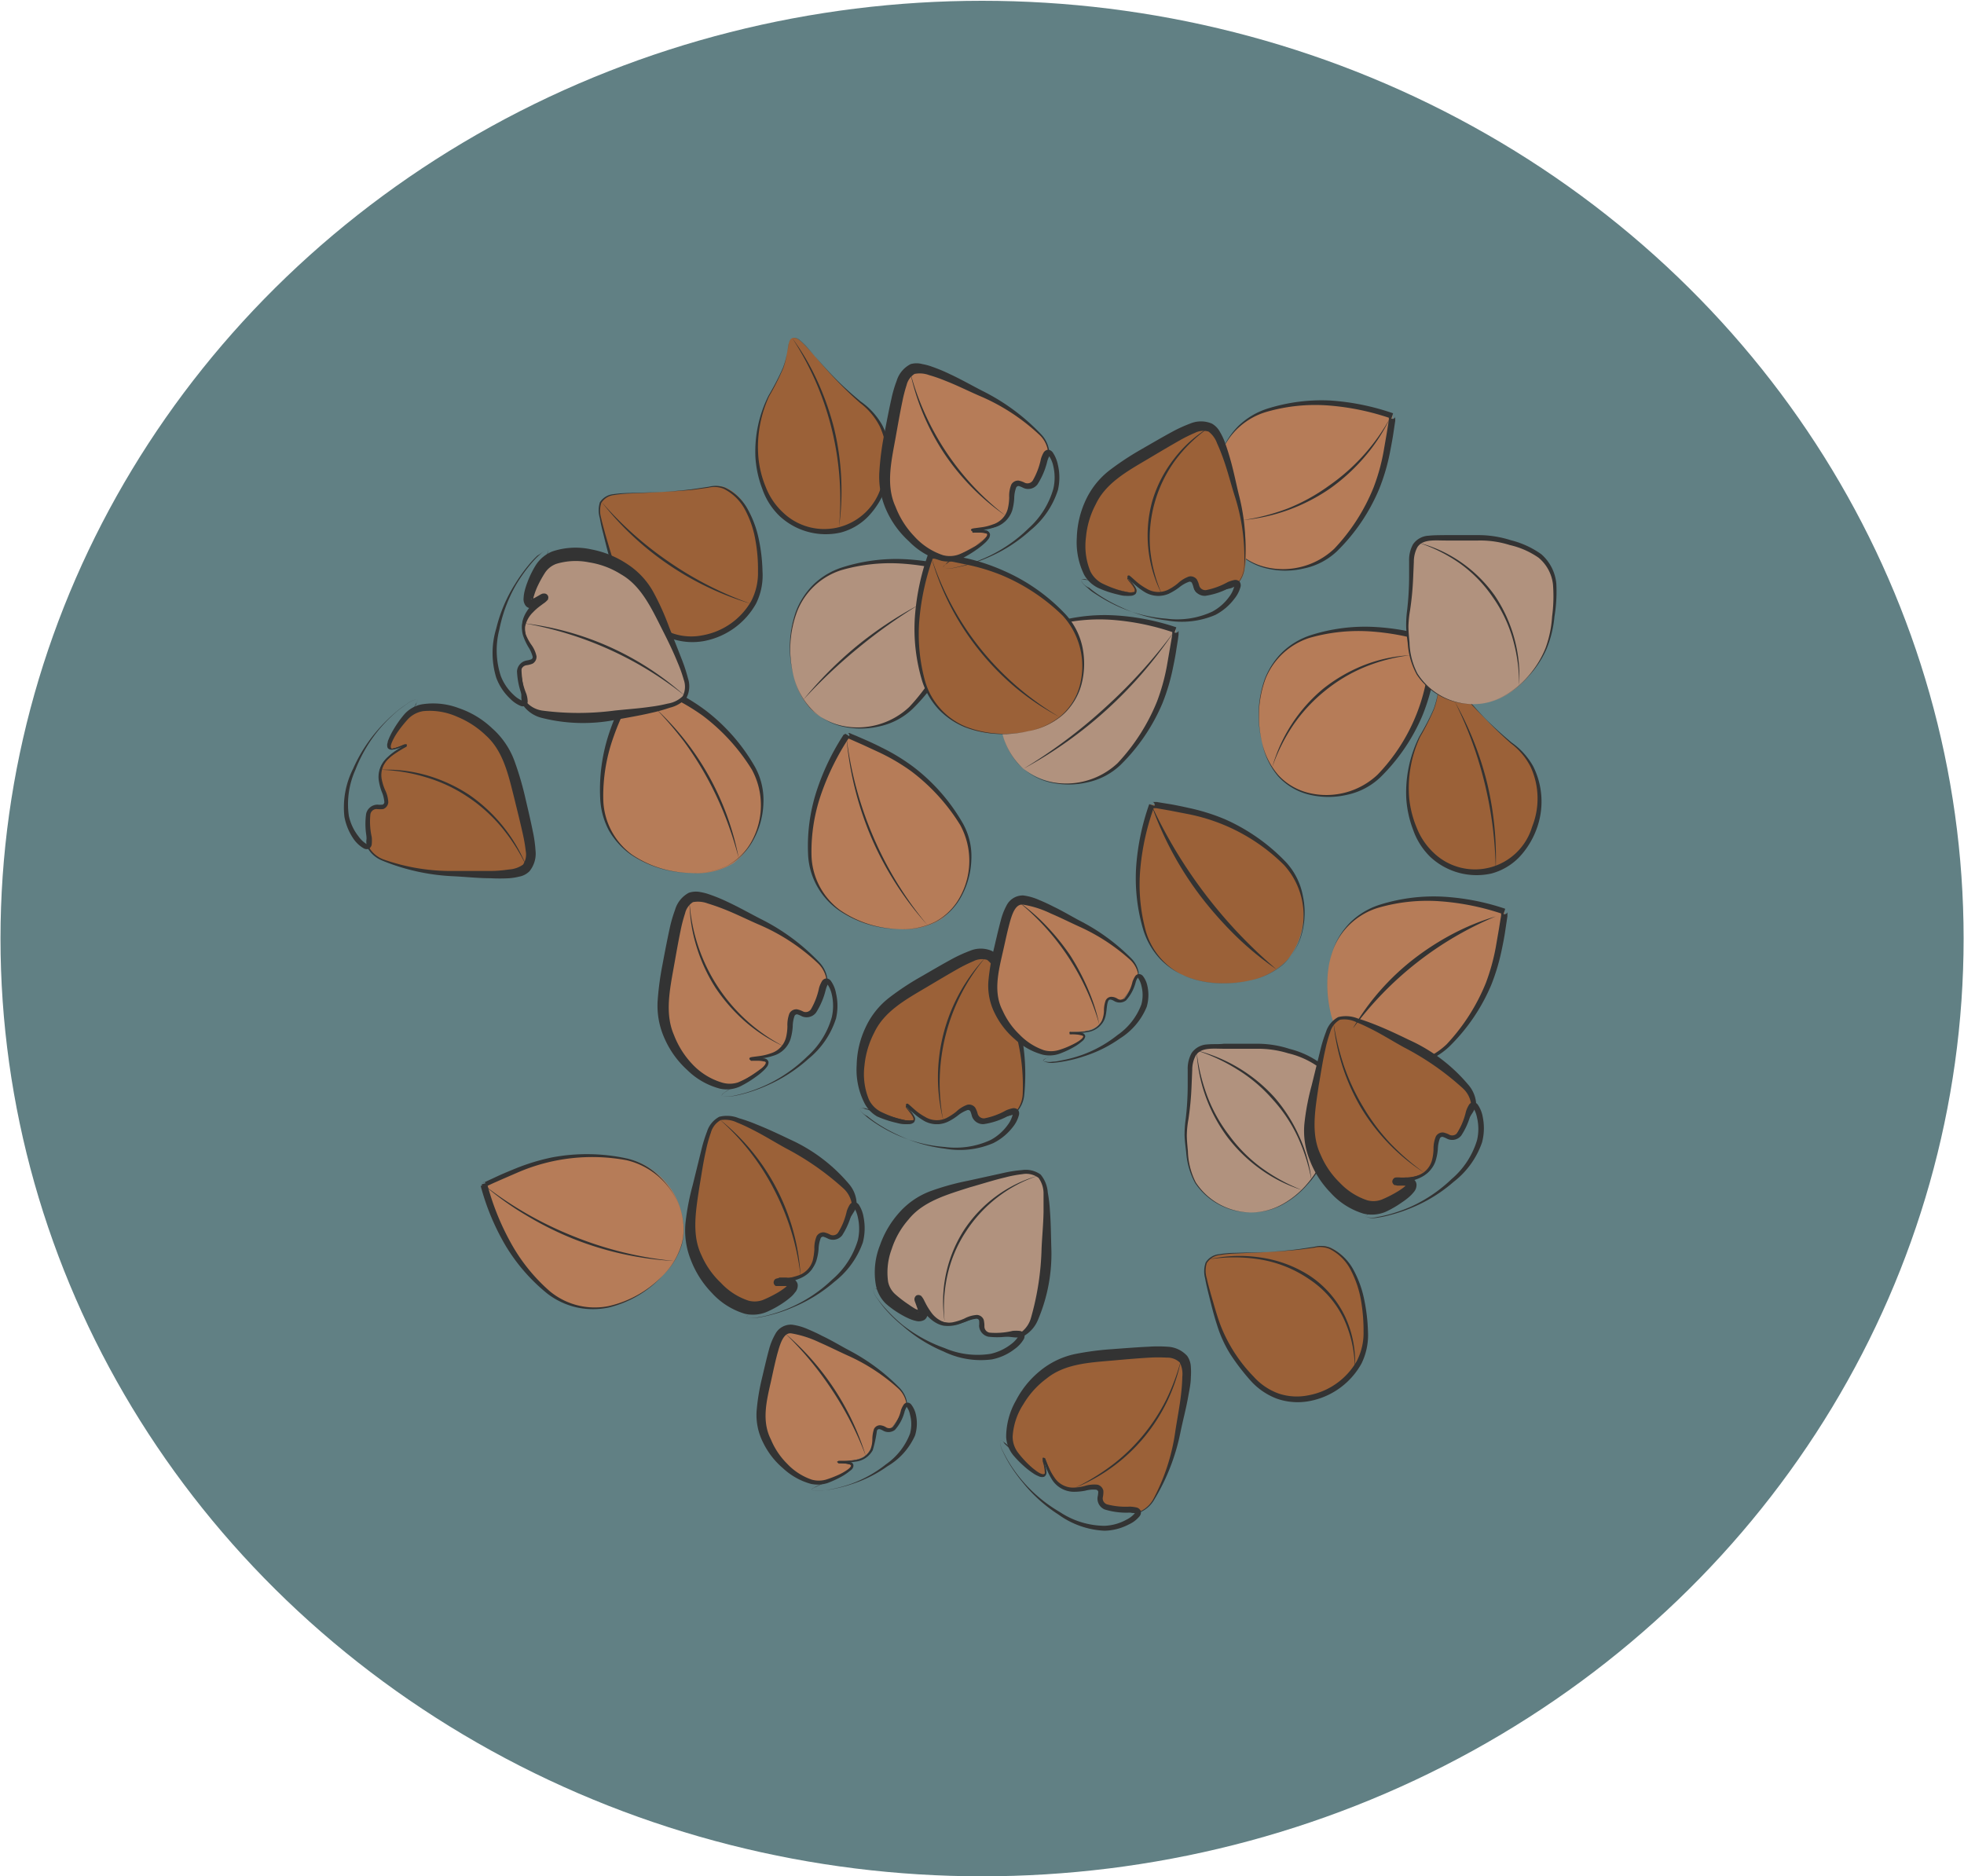 <svg xmlns="http://www.w3.org/2000/svg" width="199.59" height="190.68" viewBox="0 0 199.59 190.68">
  <defs>
    <style>
      .cls-1 {
        fill: #618084;
      }

      .cls-2 {
        fill: #b1927e;
      }

      .cls-3 {
        fill: #333;
      }

      .cls-4 {
        fill: #b67c58;
      }

      .cls-5 {
        fill: #9b6138;
      }
    </style>
  </defs>
  <g id="buckwheat">
    <ellipse class="cls-1" cx="99.8" cy="95.38" rx="99.75" ry="95.3"/>
    <g>
      <g>
        <path class="cls-2" d="M80.61,68.55c-.08-.32-1.39-5.53,1.89-8.88a9.46,9.46,0,0,1,5.65-2.45,22.9,22.9,0,0,1,10.16,1.11s-.37,2.81-.81,4.63a18,18,0,0,1-3.11,6.76c-1.23,1.62-2.24,3-4.15,3.71a7.53,7.53,0,0,1-7.45-1A7.19,7.19,0,0,1,80.61,68.55Z"/>
        <path class="cls-3" d="M80.61,68.55a11.06,11.06,0,0,1,.28-6.42,7.73,7.73,0,0,1,1.78-2.73,7.46,7.46,0,0,1,2.8-1.7A18,18,0,0,1,92,56.83a24.42,24.42,0,0,1,6.4,1.22l-.17.54a.3.3,0,0,0,.23,0,.29.29,0,0,0,.17-.19h0v.06l0,.11,0,.24-.06.47-.15.94c-.09.62-.21,1.25-.34,1.87a21.44,21.44,0,0,1-1.08,3.67,19.22,19.22,0,0,1-4.27,6.29,7,7,0,0,1-3.38,1.77,8.32,8.32,0,0,1-3.78,0,6.32,6.32,0,0,1-3.23-1.9A7.46,7.46,0,0,1,80.61,68.55Zm0,0a7.51,7.51,0,0,0,1.66,3.35,6.31,6.31,0,0,0,3.22,1.84,7.66,7.66,0,0,0,6.91-1.89,20.17,20.17,0,0,0,4-6.26,20.9,20.9,0,0,0,1-3.58l.32-1.86.15-.93.08-.46,0-.23,0-.12V58.3a.34.34,0,0,1,.18-.22.29.29,0,0,1,.23,0l-.17.53a25.14,25.14,0,0,0-6.34-1.32,17.88,17.88,0,0,0-6.38.66A7.15,7.15,0,0,0,81,62.16,11,11,0,0,0,80.61,68.55Z"/>
      </g>
      <g>
        <path class="cls-4" d="M70.21,88.72c-.34,0-5.71-.07-8.11-4.09a9.42,9.42,0,0,1-.92-6.09A22.83,22.83,0,0,1,64.84,69s2.62,1.08,4.27,2a18,18,0,0,1,5.74,4.73c1.26,1.61,2.31,2.93,2.54,5a7.54,7.54,0,0,1-2.87,7A7.17,7.17,0,0,1,70.21,88.72Z"/>
        <path class="cls-3" d="M70.21,88.72a11.1,11.1,0,0,1-6.14-1.9,7.8,7.8,0,0,1-2.19-2.42A7.72,7.72,0,0,1,61,81.26a18.12,18.12,0,0,1,.82-6.5,24.14,24.14,0,0,1,2.81-5.88l.48.3a.32.32,0,0,0,.08-.21.28.28,0,0,0-.14-.21h0l.06,0,.11,0,.22.09.44.18.87.38c.58.25,1.15.53,1.72.81a20.19,20.19,0,0,1,3.27,2,19.24,19.24,0,0,1,5,5.74,7,7,0,0,1,.84,3.71,8.28,8.28,0,0,1-1,3.65A6.39,6.39,0,0,1,73.89,88,7.42,7.42,0,0,1,70.21,88.72Zm0,0A7.46,7.46,0,0,0,73.87,88a6.22,6.22,0,0,0,2.59-2.64,7.6,7.6,0,0,0-.06-7.16,20,20,0,0,0-5-5.48,21.11,21.11,0,0,0-3.21-1.89L66.46,70l-.86-.38-.43-.19L65,69.35l-.11,0,0,0-.05,0a.31.31,0,0,1-.17-.22.33.33,0,0,1,.06-.23l.47.31a24.87,24.87,0,0,0-2.89,5.79,17.71,17.71,0,0,0-1,6.33,7.16,7.16,0,0,0,2.9,5.51A11,11,0,0,0,70.21,88.72Z"/>
      </g>
      <g>
        <path class="cls-5" d="M67.26,50c-3.83.21-5.46,0-6.13,1-.21.35-.33.84.25,3,.82,3.08,1.28,4.79,2.73,6.77,1.3,1.76,2.59,3.52,5,4a7.14,7.14,0,0,0,5.22-1.12,6.49,6.49,0,0,0,2.57-3,6,6,0,0,0,.44-2.16c0-.38.22-7.06-3.51-8.9C72.59,49.07,72.47,49.71,67.26,50Z"/>
        <path class="cls-3" d="M67.26,50,64,50.15a12.36,12.36,0,0,0-1.61.16,1.75,1.75,0,0,0-1.29.81,2.67,2.67,0,0,0,0,1.56c.11.52.26,1,.4,1.56.3,1,.59,2.07.95,3.08a15.41,15.41,0,0,0,3.42,5.33,6.34,6.34,0,0,0,2.54,1.73,5.81,5.81,0,0,0,3,.18,7.13,7.13,0,0,0,4.93-3.47,6.2,6.2,0,0,0,.69-3,16.19,16.19,0,0,0-.26-3.18,10.06,10.06,0,0,0-1-3,5,5,0,0,0-2.21-2.23,2.51,2.51,0,0,0-1.56-.12l-1.6.22C69.41,49.87,68.33,49.94,67.26,50Zm0,0c1.07-.07,2.15-.16,3.21-.3l1.6-.24a2.61,2.61,0,0,1,1.61.1A5.16,5.16,0,0,1,76,51.78a10.53,10.53,0,0,1,1.12,3.06,17.68,17.68,0,0,1,.37,3.24,6.46,6.46,0,0,1-.65,3.25,7.69,7.69,0,0,1-5.26,3.81,6.54,6.54,0,0,1-3.34-.24A6.91,6.91,0,0,1,65.52,63a22.62,22.62,0,0,1-2-2.62,12.47,12.47,0,0,1-1.36-3c-.34-1-.59-2.08-.85-3.13-.14-.52-.26-1.05-.35-1.58a2.8,2.8,0,0,1,0-1.62,1.84,1.84,0,0,1,1.36-.83A12.69,12.69,0,0,1,64,50.1Z"/>
      </g>
      <g>
        <path class="cls-5" d="M80.51,34.36c-.39.16-.37.78-.58,1.78-.44,2.17-1.26,2.84-2,4.55a12.06,12.06,0,0,0-.57,8,7.31,7.31,0,0,0,2.73,4.09,6.67,6.67,0,0,0,5.48,1c3.56-1.05,4.47-5,4.58-5.47a7.92,7.92,0,0,0-.44-4.63c-.89-2.2-2-2.14-5.31-5.69C82.24,35.69,81.22,34.07,80.51,34.36Z"/>
        <path class="cls-3" d="M80.51,34.36c-.26.11-.32.42-.37.67l-.14.79a9.37,9.37,0,0,1-.39,1.56,24.81,24.81,0,0,1-1.44,2.87,12.33,12.33,0,0,0-1.1,6.21,10.41,10.41,0,0,0,.76,3.06,6.92,6.92,0,0,0,1.73,2.55,6.05,6.05,0,0,0,10-2.64,7.72,7.72,0,0,0-.15-6.09,7,7,0,0,0-2-2.39c-.8-.7-1.58-1.45-2.32-2.22s-1.46-1.57-2.15-2.39c-.35-.41-.7-.82-1.06-1.21a6.19,6.19,0,0,0-.59-.55A.8.8,0,0,0,80.51,34.36Zm0,0a.81.81,0,0,1,.74.21,5.12,5.12,0,0,1,.59.55c.37.38.72.79,1.08,1.19.7.81,1.42,1.6,2.18,2.36s1.56,1.46,2.38,2.14a7.28,7.28,0,0,1,2.18,2.4,8,8,0,0,1,.35,6.4,8.23,8.23,0,0,1-1.72,2.81,6,6,0,0,1-2.86,1.7,6.88,6.88,0,0,1-6.21-1.68,7,7,0,0,1-1.76-2.78,10.84,10.84,0,0,1-.69-3.18,12.69,12.69,0,0,1,1.33-6.27,26.34,26.34,0,0,0,1.47-2.84A8.65,8.65,0,0,0,80,35.82l.15-.79C80.18,34.78,80.25,34.47,80.51,34.36Z"/>
      </g>
      <g>
        <path class="cls-2" d="M127.09,123.22a6.87,6.87,0,0,1-5.41-2.75c-.82-1.19-.94-2.35-1.13-4.24-.21-2.06.22-1.88.34-5.74.06-2.07,0-3,.71-3.69a3,3,0,0,1,2.11-.49c3.62,0,5.43-.07,6.79.34,1.94.58,3.36,1,4.27,2.35s.81,3.16.61,5a10.65,10.65,0,0,1-1.34,4.69C133.55,119.54,131.15,123.28,127.09,123.22Z"/>
        <path class="cls-3" d="M127.09,123.22a6.8,6.8,0,0,1-5.64-3,7.76,7.76,0,0,1-.91-3.19c-.07-.55-.14-1.1-.16-1.67a11.62,11.62,0,0,1,.12-1.67,30.14,30.14,0,0,0,.2-3.3l0-1.66a3.29,3.29,0,0,1,.4-1.72,2.05,2.05,0,0,1,1.59-.87c.58-.06,1.12,0,1.68-.07,1.11,0,2.21,0,3.33,0a10.59,10.59,0,0,1,3.34.52,9.11,9.11,0,0,1,3.09,1.42,4.46,4.46,0,0,1,1.53,3,15.56,15.56,0,0,1-.19,3.35,11.38,11.38,0,0,1-.79,3.24,10,10,0,0,1-1.82,2.79,9.1,9.1,0,0,1-2.59,2.07A6.75,6.75,0,0,1,127.09,123.22Zm0,0a6.65,6.65,0,0,0,3.18-.81,9,9,0,0,0,2.55-2.08,9.88,9.88,0,0,0,1.72-2.8,11.77,11.77,0,0,0,.67-3.21,16.42,16.42,0,0,0,.09-3.28,4.15,4.15,0,0,0-1.46-2.71,8.73,8.73,0,0,0-2.93-1.29,10.46,10.46,0,0,0-3.2-.46c-1.1,0-2.21,0-3.31,0s-2.33-.17-2.88.68a3.07,3.07,0,0,0-.36,1.47l-.07,1.66a30.8,30.8,0,0,1-.31,3.32,10.13,10.13,0,0,0-.17,1.63c0,.55.06,1.1.11,1.65a7.4,7.4,0,0,0,.8,3.17A6.77,6.77,0,0,0,127.09,123.22Z"/>
      </g>
      <g>
        <path class="cls-5" d="M127,99.64c-.33.08-5.56,1.3-8.86-2a9.45,9.45,0,0,1-2.35-5.7A22.89,22.89,0,0,1,117,81.77s2.8.42,4.61.89a17.91,17.91,0,0,1,6.71,3.22c1.61,1.26,2.94,2.3,3.65,4.22a7.51,7.51,0,0,1-1.13,7.43A7.19,7.19,0,0,1,127,99.64Z"/>
        <path class="cls-3" d="M127,99.64a11.11,11.11,0,0,1-6.43-.38,7.82,7.82,0,0,1-2.69-1.82,7.64,7.64,0,0,1-1.66-2.83,18.36,18.36,0,0,1-.76-6.51,24.31,24.31,0,0,1,1.33-6.38l.53.18a.29.29,0,0,0,0-.23.28.28,0,0,0-.18-.17h.06l.12,0,.23,0,.47.08.94.15c.62.11,1.24.24,1.86.38a20.32,20.32,0,0,1,3.65,1.14,19.44,19.44,0,0,1,6.23,4.38,6.91,6.91,0,0,1,1.7,3.4,8.18,8.18,0,0,1-.08,3.78,6.3,6.3,0,0,1-1.95,3.2A7.47,7.47,0,0,1,127,99.64Zm0,0a7.53,7.53,0,0,0,3.37-1.6,6.23,6.23,0,0,0,1.89-3.19,7.63,7.63,0,0,0-1.77-6.94,19,19,0,0,0-9.76-5.18l-1.85-.36-.92-.16-.47-.08-.23,0-.12,0H117a.3.3,0,0,1-.21-.18.29.29,0,0,1,0-.23l.53.18a25.12,25.12,0,0,0-1.43,6.32,17.9,17.9,0,0,0,.55,6.39,7.17,7.17,0,0,0,4.14,4.66A11,11,0,0,0,127,99.64Z"/>
      </g>
      <g>
        <path class="cls-4" d="M135.21,102.85c-.08-.33-1.39-5.53,1.89-8.89a9.38,9.38,0,0,1,5.65-2.44,22.81,22.81,0,0,1,10.16,1.1s-.37,2.81-.81,4.63A18,18,0,0,1,149,104c-1.23,1.63-2.24,3-4.15,3.72a7.51,7.51,0,0,1-7.45-1A7.16,7.16,0,0,1,135.21,102.85Z"/>
        <path class="cls-3" d="M135.21,102.85a11.1,11.1,0,0,1,.28-6.43,7.82,7.82,0,0,1,1.78-2.73,7.59,7.59,0,0,1,2.8-1.7,18.26,18.26,0,0,1,6.49-.87,24,24,0,0,1,6.4,1.23l-.17.53a.26.26,0,0,0,.23,0,.28.28,0,0,0,.17-.18h0v.06l0,.12,0,.23-.07.47-.14.94c-.09.63-.21,1.25-.34,1.87a21.18,21.18,0,0,1-1.08,3.67,19.13,19.13,0,0,1-4.28,6.3,6.83,6.83,0,0,1-3.37,1.76,8.18,8.18,0,0,1-3.78,0,6.3,6.3,0,0,1-3.23-1.89A7.56,7.56,0,0,1,135.21,102.85Zm0,0a7.42,7.42,0,0,0,1.66,3.34,6.24,6.24,0,0,0,3.22,1.84,7.63,7.63,0,0,0,6.91-1.89,20.13,20.13,0,0,0,4-6.25,21,21,0,0,0,1-3.59l.32-1.85.15-.93.08-.47,0-.23,0-.12v-.11a.31.31,0,0,1,.18-.21.3.3,0,0,1,.23,0l-.17.53a25.56,25.56,0,0,0-6.34-1.31,17.88,17.88,0,0,0-6.38.65,7.15,7.15,0,0,0-4.59,4.21A11,11,0,0,0,135.21,102.85Z"/>
      </g>
      <g>
        <path class="cls-4" d="M128.25,75.43c-.08-.32-1.39-5.53,1.89-8.88a9.42,9.42,0,0,1,5.65-2.45A23,23,0,0,1,146,65.21s-.38,2.81-.81,4.63A18,18,0,0,1,142,76.6c-1.24,1.62-2.25,3-4.16,3.71a7.51,7.51,0,0,1-7.45-1A7.2,7.2,0,0,1,128.25,75.43Z"/>
        <path class="cls-3" d="M128.25,75.43a11.06,11.06,0,0,1,.28-6.42,7.73,7.73,0,0,1,1.78-2.73,7.54,7.54,0,0,1,2.8-1.7,18.07,18.07,0,0,1,6.49-.87A23.7,23.7,0,0,1,146,64.93l-.18.53a.3.3,0,0,0,.23,0,.29.29,0,0,0,.17-.19s0,0,0,0v.17l0,.24-.06.47-.14.94c-.1.62-.22,1.24-.35,1.87a20.82,20.82,0,0,1-1.08,3.67A19.32,19.32,0,0,1,140.27,79a7,7,0,0,1-3.37,1.77,8.36,8.36,0,0,1-3.79,0,6.23,6.23,0,0,1-3.23-1.89A7.51,7.51,0,0,1,128.25,75.43Zm0,0a7.53,7.53,0,0,0,1.67,3.35,6.16,6.16,0,0,0,3.21,1.83A7.59,7.59,0,0,0,140,78.72a18.92,18.92,0,0,0,5-9.84l.33-1.85.15-.93.07-.46,0-.24,0-.11v-.11a.32.32,0,0,1,.17-.22.3.3,0,0,1,.23,0l-.17.54a25.14,25.14,0,0,0-6.34-1.32,18.11,18.11,0,0,0-6.38.65A7.19,7.19,0,0,0,128.6,69,11.16,11.16,0,0,0,128.25,75.43Z"/>
      </g>
      <g>
        <path class="cls-5" d="M111.78,151.33c.25.37-.21.79.08,1.31.17.28.43.36,2.07.75,1.25.3,1.43.34,1.73.27a2.41,2.41,0,0,0,1.36-1c1.94-2.47,2.86-8.06,2.86-8.06,1.15-5.4.69-6.2.33-6.59-.77-.84-2.48-.73-5.85-.47-3.93.31-5.93.48-7.77,1.72a9.31,9.31,0,0,0-3.14,3.58c-.42.87-1.32,2.73-.57,4.32a4.39,4.39,0,0,0,.88,1.16c.75.82,2,1.85,2.39,1.57s-.24-1.63-.1-1.68.55,2.27,2.06,3S111.31,150.65,111.78,151.33Z"/>
        <path class="cls-3" d="M111.78,151.33c.19.28,0,.61,0,.91a.68.68,0,0,0,.49.69c.59.2,1.2.32,1.8.47l.9.2a1.42,1.42,0,0,0,.89,0,2.91,2.91,0,0,0,1.32-1.21,20.69,20.69,0,0,0,2.27-7c.19-1.24.43-2.44.57-3.66.07-.61.12-1.21.13-1.81a2.58,2.58,0,0,0-.26-1.46,1.82,1.82,0,0,0-1.31-.49,15,15,0,0,0-1.77,0c-1.22.07-2.46.18-3.69.29-2.45.21-4.92.34-6.76,1.83a8.84,8.84,0,0,0-2.35,2.6,6.72,6.72,0,0,0-1.1,3.31,2.68,2.68,0,0,0,.52,1.59,10.33,10.33,0,0,0,1.22,1.35,6.44,6.44,0,0,0,.7.57c.22.16.54.34.71.3s.11-.13.11-.27a3.49,3.49,0,0,0,0-.44l-.1-.45-.05-.24a.44.44,0,0,1,0-.13v0s0-.07.06-.09.16,0,.15.06a14.1,14.1,0,0,0,.73,1.72,2.86,2.86,0,0,0,1.29,1.26,3.22,3.22,0,0,0,1.82.11c.31-.05.61-.12.92-.16S111.58,151.06,111.78,151.33Zm0,0c-.2-.26-.57-.22-.86-.18l-.92.17a3.3,3.3,0,0,1-1.84-.08c-1.2-.51-1.69-1.86-2.14-2.93,0,0,0,0,.06,0a0,0,0,0,0,0,0v0a.51.51,0,0,0,0,.09l.05.22.13.45a2.53,2.53,0,0,1,.08.48.5.5,0,0,1-.24.53.76.76,0,0,1-.55-.06,3,3,0,0,1-.44-.22,8.39,8.39,0,0,1-.77-.56,11.3,11.3,0,0,1-1.35-1.33,3.25,3.25,0,0,1-.74-1.85,7.51,7.51,0,0,1,1-3.74,9.47,9.47,0,0,1,2.44-3,8.31,8.31,0,0,1,3.53-1.71,29.17,29.17,0,0,1,3.76-.5c1.24-.09,2.47-.19,3.73-.25a14.09,14.09,0,0,1,1.94,0,2.86,2.86,0,0,1,2,.94,2.12,2.12,0,0,1,.37,1.13,6.67,6.67,0,0,1,0,1c0,.65-.14,1.27-.25,1.89-.21,1.23-.54,2.45-.79,3.65a21.31,21.31,0,0,1-2.72,7,3,3,0,0,1-1.41,1.22,1.51,1.51,0,0,1-.94,0l-.9-.22c-.6-.15-1.21-.28-1.8-.49a.7.7,0,0,1-.49-.71C111.75,151.93,112,151.61,111.78,151.33Z"/>
      </g>
      <path class="cls-3" d="M101.63,146.37c.21,0,.36.17.52.28s.31.27.46.41l.88.86a21.74,21.74,0,0,0,1.83,1.63,1.81,1.81,0,0,0,.52.3c.19.09.36,0,.35-.18a5,5,0,0,0-.23-1.18l0-.17a.15.15,0,0,1,0-.13c0-.13.24,0,.21,0a2,2,0,0,1,.14.31l.24.56a5.63,5.63,0,0,0,.58,1.05,2.27,2.27,0,0,0,1.91,1.07,5.23,5.23,0,0,0,1.17-.16,3.24,3.24,0,0,1,1.32-.14.81.81,0,0,1,.6.62,2.5,2.5,0,0,1-.06.68.64.64,0,0,0,.43.7,7.47,7.47,0,0,0,2.33.23,3.75,3.75,0,0,1,.68.09.62.62,0,0,1,.43.38.64.64,0,0,1-.14.52,3.07,3.07,0,0,1-1.08.82,5.6,5.6,0,0,1-2.47.64,8.65,8.65,0,0,1-4.68-1.64,15.16,15.16,0,0,1-3.66-3.3,15.82,15.82,0,0,1-1.42-2c-.2-.35-.4-.72-.57-1.09A2.22,2.22,0,0,1,101.63,146.37Zm0,0a2.21,2.21,0,0,0,.31,1.15c.18.37.38.73.59,1.08a14.77,14.77,0,0,0,5.19,5.07,8.33,8.33,0,0,0,4.52,1.39,5,5,0,0,0,2.23-.62,2.69,2.69,0,0,0,.86-.66c0-.05,0-.12,0,0s0,0,0,0a2.78,2.78,0,0,0-.54-.06,7.58,7.58,0,0,1-2.53-.32,1.2,1.2,0,0,1-.72-1.26,2.81,2.81,0,0,0,.07-.54.28.28,0,0,0-.22-.21,3.18,3.18,0,0,0-1.1.1,5.83,5.83,0,0,1-1.27.11,2.65,2.65,0,0,1-2.15-1.3,6.21,6.21,0,0,1-.55-1.13l-.22-.58a2.39,2.39,0,0,0-.1-.26h0a.1.1,0,0,0,.08,0s0,0,0,0a.78.78,0,0,0,0,.14,4.94,4.94,0,0,1,.18,1.23.33.33,0,0,1-.18.3.43.43,0,0,1-.34,0,2.8,2.8,0,0,1-.53-.33,22.1,22.1,0,0,1-1.81-1.67l-.87-.87-.45-.42C102,146.55,101.84,146.35,101.63,146.37Z"/>
      <g>
        <path class="cls-2" d="M99.55,134c.31.32-.08.82.31,1.27.21.25.48.28,2.17.39,1.27.07,1.46.08,1.74,0a2.42,2.42,0,0,0,1.18-1.21c1.47-2.77,1.4-8.43,1.4-8.43.19-5.52-.4-6.22-.82-6.54-.91-.7-2.57-.29-5.84.55-3.82,1-5.76,1.51-7.35,3a9.33,9.33,0,0,0-2.47,4.08c-.26.92-.83,2.91.19,4.35a5.12,5.12,0,0,0,1.06,1c.89.68,2.31,1.46,2.64,1.12s-.52-1.56-.4-1.63.94,2.14,2.55,2.55S99,133.43,99.55,134Z"/>
        <path class="cls-3" d="M99.59,134c.27.28.1.66.16.92a.62.62,0,0,0,.56.54,14.15,14.15,0,0,0,1.85.09c.61,0,1.29.1,1.68-.21a2.74,2.74,0,0,0,.92-1.37,28.15,28.15,0,0,0,1.09-7.14c.06-1.26.18-2.46.2-3.7,0-.61,0-1.23,0-1.83a2.72,2.72,0,0,0-.51-1.6,2.11,2.11,0,0,0-1.62-.38,12.53,12.53,0,0,0-1.79.34c-1.2.28-2.38.67-3.57,1-2.35.75-4.77,1.44-6.23,3.27a8.52,8.52,0,0,0-1.71,3,6.78,6.78,0,0,0-.37,3.31,2.31,2.31,0,0,0,.71,1.27,12,12,0,0,0,1.38,1.06A8.09,8.09,0,0,0,93,133a2.31,2.31,0,0,0,.35.14c.09.05.22,0,.07.07s-.12.16-.11.17a.14.14,0,0,0,0-.07,1.52,1.52,0,0,0-.09-.37l-.15-.42-.09-.24a.78.78,0,0,1-.05-.21V132a.49.49,0,0,1,.2-.35.46.46,0,0,1,.4,0c.15.08.08.06.12.09a1.93,1.93,0,0,1,.3.49l.21.4a7.34,7.34,0,0,0,.48.75,2.72,2.72,0,0,0,1.35,1,2.86,2.86,0,0,0,1.75-.14l.88-.31A.93.93,0,0,1,99.59,134Zm-.09.08c-.21-.19-.53-.1-.81,0l-.87.34a3.51,3.51,0,0,1-1.88.31c-1.35-.22-2.24-1.63-2.8-2.42l.08.05a.34.34,0,0,0,.34,0,.33.33,0,0,0,.18-.29.06.06,0,0,0,0,0c0-.05,0,0,0,0l.1.18.22.43a2.82,2.82,0,0,1,.2.52,1.43,1.43,0,0,1,0,.38.75.75,0,0,1-.33.56,1.16,1.16,0,0,1-.84.1,3.67,3.67,0,0,1-.53-.16,7.52,7.52,0,0,1-.9-.44,9.88,9.88,0,0,1-1.62-1.14A3.55,3.55,0,0,1,89,130.54a7.47,7.47,0,0,1,.43-4,9.81,9.81,0,0,1,2-3.36A7.93,7.93,0,0,1,94.7,121a25.54,25.54,0,0,1,3.64-1l3.64-.8a12.78,12.78,0,0,1,1.87-.29,2.59,2.59,0,0,1,1.9.45,3.2,3.2,0,0,1,.73,1.83,14.89,14.89,0,0,1,.22,1.87c.1,1.25.1,2.52.14,3.74a17.12,17.12,0,0,1-1.4,7.43,3.35,3.35,0,0,1-1.34,1.51,1.45,1.45,0,0,1-.52.17,2.89,2.89,0,0,1-.51,0l-.93-.1c-.62-.09-1.23-.11-1.86-.24a.79.79,0,0,1-.66-.68C99.57,134.6,99.71,134.27,99.5,134.06Z"/>
      </g>
      <path class="cls-3" d="M88.69,130.9c.2-.05.38.11.56.19l.52.33,1,.68a18.85,18.85,0,0,0,2.08,1.29,2.07,2.07,0,0,0,.57.21c.2.05.35,0,.31-.24a4.69,4.69,0,0,0-.43-1.12l-.06-.16s0-.05,0-.14.25,0,.22,0a1.93,1.93,0,0,1,.19.27l.33.52a6.11,6.11,0,0,0,.75.93,2.3,2.3,0,0,0,2.08.72A5.84,5.84,0,0,0,98,134a3.11,3.11,0,0,1,1.28-.37.77.77,0,0,1,.69.5,2.71,2.71,0,0,1,.07.68.63.63,0,0,0,.54.62,7.33,7.33,0,0,0,2.33-.18,3.66,3.66,0,0,1,.68,0,.62.62,0,0,1,.5.3.68.68,0,0,1-.05.54,3.26,3.26,0,0,1-.92,1,5.52,5.52,0,0,1-2.32,1.06,8.65,8.65,0,0,1-4.9-.8,15.17,15.17,0,0,1-4.17-2.61A14.3,14.3,0,0,1,89.93,133a10,10,0,0,1-.75-1A2.15,2.15,0,0,1,88.69,130.9Zm0,0A2.15,2.15,0,0,0,89.2,132a9.88,9.88,0,0,0,.76.95,15.77,15.77,0,0,0,1.77,1.7A14.92,14.92,0,0,0,96,137a8.48,8.48,0,0,0,4.69.58,5.33,5.33,0,0,0,2.09-1,2.84,2.84,0,0,0,.73-.8c0-.06,0-.14,0-.06s0,0,0,0a3.59,3.59,0,0,0-.53,0,7.65,7.65,0,0,1-2.55.12,1.19,1.19,0,0,1-.93-1.11,2.5,2.5,0,0,0,0-.54.28.28,0,0,0-.24-.18,3.59,3.59,0,0,0-1.07.29,6.2,6.2,0,0,1-1.23.34,2.67,2.67,0,0,1-2.35-.92,5.5,5.5,0,0,1-.74-1l-.31-.54c0-.08-.11-.18-.15-.23s0,0,0,0a.15.15,0,0,0,.08,0c0-.05,0,0,0,0a.93.93,0,0,0,0,.13,4.42,4.42,0,0,1,.39,1.18.37.37,0,0,1-.12.33.45.45,0,0,1-.34,0,2.7,2.7,0,0,1-.58-.23,18.68,18.68,0,0,1-2.07-1.33l-1-.7-.52-.34C89.07,131,88.89,130.86,88.69,130.9Z"/>
      <g>
        <path class="cls-5" d="M83.48,125.5c.43-.14.71.43,1.28.28.32-.07.46-.3,1.3-1.77.64-1.11.73-1.28.74-1.59a2.4,2.4,0,0,0-.56-1.58c-1.84-2.55-6.95-5-6.95-5-4.86-2.61-5.76-2.39-6.23-2.15-1,.51-1.39,2.17-2.08,5.48-.8,3.86-1.19,5.83-.51,7.94a9.23,9.23,0,0,0,2.56,4c.71.64,2.25,2,4,1.75a4.64,4.64,0,0,0,1.36-.52c1-.49,2.33-1.42,2.17-1.86s-1.63-.23-1.64-.37,2.34.1,3.42-1.16S82.7,125.76,83.48,125.5Z"/>
        <path class="cls-3" d="M83.46,125.44c.38-.11.64.2.91.26a.61.61,0,0,0,.73-.26,14,14,0,0,0,.89-1.62c.24-.56.66-1.12.55-1.6a2.7,2.7,0,0,0-.81-1.43,28,28,0,0,0-5.93-4.13c-1.1-.61-2.13-1.25-3.23-1.81-.55-.28-1.1-.55-1.66-.77a2.81,2.81,0,0,0-1.67-.25,2.1,2.1,0,0,0-1,1.28,13.23,13.23,0,0,0-.49,1.77c-.28,1.2-.45,2.43-.66,3.65-.37,2.44-.82,4.91.18,7a8.62,8.62,0,0,0,2,2.85,6.68,6.68,0,0,0,2.8,1.8,2.42,2.42,0,0,0,1.46-.07,12.61,12.61,0,0,0,1.56-.78,7.18,7.18,0,0,0,.7-.48,2.35,2.35,0,0,0,.28-.25c.08-.06.1-.19.09,0s.09.18.11.17a.14.14,0,0,0-.07,0,2.33,2.33,0,0,0-.37-.08l-.44,0-.26,0-.2,0-.09,0a.43.43,0,0,1-.22-.33.46.46,0,0,1,.16-.37c.14-.09.09,0,.13-.06a1.86,1.86,0,0,1,.57-.05h.46a8.46,8.46,0,0,0,.88-.1,2.82,2.82,0,0,0,1.52-.76,3,3,0,0,0,.64-1.64l.11-.92C83,126,83.11,125.58,83.46,125.44Zm0,.12c-.26.1-.33.43-.37.73s0,.61-.07.92A3.56,3.56,0,0,1,82.5,129c-.8,1.12-2.45,1.29-3.41,1.44l.08,0a.37.37,0,0,0,.13-.32.32.32,0,0,0-.19-.29l0,0s0,0,0,0h.7a2.88,2.88,0,0,1,.55.06,1.06,1.06,0,0,1,.35.14.73.73,0,0,1,.36.54,1.07,1.07,0,0,1-.29.79,2.49,2.49,0,0,1-.37.41,7.79,7.79,0,0,1-.8.62,10.32,10.32,0,0,1-1.73.95,3.64,3.64,0,0,1-2.19.17,7.41,7.41,0,0,1-3.38-2.15A9.87,9.87,0,0,1,70.19,128a8,8,0,0,1-.51-3.88,25,25,0,0,1,.72-3.7l.89-3.62a14.4,14.4,0,0,1,.56-1.8,2.58,2.58,0,0,1,1.25-1.51,3.24,3.24,0,0,1,2,.15,15.65,15.65,0,0,1,1.78.63c1.16.46,2.3,1,3.41,1.53a17,17,0,0,1,6,4.54,3.2,3.2,0,0,1,.76,1.87,1.74,1.74,0,0,1-.07.54,2.1,2.1,0,0,1-.23.45l-.5.8c-.35.51-.64,1.06-1,1.56a.78.78,0,0,1-.9.29C84,125.74,83.77,125.46,83.5,125.56Z"/>
      </g>
      <path class="cls-3" d="M75.89,133.86c0-.2.27-.29.42-.42s.34-.22.52-.32l1.07-.61a21.13,21.13,0,0,0,2.07-1.3,2.88,2.88,0,0,0,.44-.41c.14-.17.12-.34-.08-.4a5.21,5.21,0,0,0-1.2-.1l-.16,0s-.06,0-.13-.06.08-.24.08-.2a2.33,2.33,0,0,1,.33-.06l.61-.06a6.32,6.32,0,0,0,1.16-.27,2.27,2.27,0,0,0,1.57-1.54,6.22,6.22,0,0,0,.17-1.17,3.08,3.08,0,0,1,.23-1.31.79.79,0,0,1,.76-.39,2.26,2.26,0,0,1,.64.24.64.64,0,0,0,.79-.22,7,7,0,0,0,.87-2.17,3,3,0,0,1,.28-.62.58.58,0,0,1,.48-.31.65.65,0,0,1,.47.27,3.33,3.33,0,0,1,.48,1.26,5.82,5.82,0,0,1-.07,2.56,8.74,8.74,0,0,1-2.88,4,15.42,15.42,0,0,1-4.19,2.59,14.56,14.56,0,0,1-2.33.8,12.16,12.16,0,0,1-1.2.25A2.21,2.21,0,0,1,75.89,133.86Zm0,0a2.12,2.12,0,0,0,1.2,0,9.71,9.71,0,0,0,1.19-.26,14.38,14.38,0,0,0,2.3-.84,14.58,14.58,0,0,0,4-2.73,8.46,8.46,0,0,0,2.6-4,5.15,5.15,0,0,0,0-2.31,2.93,2.93,0,0,0-.39-1c0-.06-.11-.08,0-.06s0,0,0,.05a3,3,0,0,0-.21.5,7.65,7.65,0,0,1-1,2.34,1.19,1.19,0,0,1-1.41.34,3,3,0,0,0-.5-.21.26.26,0,0,0-.26.14,3.23,3.23,0,0,0-.22,1.09,5.52,5.52,0,0,1-.24,1.25,2.65,2.65,0,0,1-1.85,1.7,6,6,0,0,1-1.24.22l-.61.05-.28,0s0,0,0,0a.08.08,0,0,0,0-.08s0,0,0,0l.14,0a4.8,4.8,0,0,1,1.23.17.35.35,0,0,1,.24.26.47.47,0,0,1-.13.32,3.13,3.13,0,0,1-.47.42,19.45,19.45,0,0,1-2.1,1.26l-1.08.6-.53.31C76.16,133.57,75.93,133.66,75.89,133.86Z"/>
      <g>
        <path class="cls-5" d="M98.64,112.69c.39.22.15.8.65,1.14.27.18.53.14,2.19-.22,1.25-.27,1.43-.32,1.67-.51a2.42,2.42,0,0,0,.8-1.48c.67-3.07-.93-8.5-.93-8.5-1.32-5.36-2.08-5.88-2.58-6.07-1.06-.42-2.54.42-5.46,2.12-3.41,2-5.13,3-6.25,4.93a9.17,9.17,0,0,0-1.27,4.59c0,1,0,3,1.37,4.13a4.57,4.57,0,0,0,1.29.67c1,.41,2.61.78,2.84.37s-.93-1.37-.83-1.47,1.49,1.81,3.15,1.77S97.92,112.28,98.64,112.69Z"/>
        <path class="cls-3" d="M98.64,112.69c.29.17.25.55.38.82a.71.71,0,0,0,.75.41,18.3,18.3,0,0,0,1.82-.36l.91-.22a1.42,1.42,0,0,0,.78-.42,3,3,0,0,0,.65-1.67,20.46,20.46,0,0,0-1-7.27c-.36-1.19-.67-2.38-1.08-3.53a15.59,15.59,0,0,0-.66-1.69,2.75,2.75,0,0,0-.87-1.21,1.89,1.89,0,0,0-1.39.13,15.78,15.78,0,0,0-1.6.79c-1.06.6-2.13,1.24-3.19,1.87-2.12,1.25-4.28,2.45-5.29,4.59a9.18,9.18,0,0,0-1,3.37,6.81,6.81,0,0,0,.46,3.46,2.74,2.74,0,0,0,1.16,1.2,11.8,11.8,0,0,0,1.68.68,6.63,6.63,0,0,0,.88.21c.27,0,.64.07.77,0s0-.16,0-.29a2.66,2.66,0,0,0-.24-.38l-.28-.36-.15-.19a.52.52,0,0,1-.07-.11l0,0a.23.23,0,0,1,0-.11c.05,0,.16,0,.15,0a15.76,15.76,0,0,0,1.41,1.22,2.87,2.87,0,0,0,1.71.58,3.25,3.25,0,0,0,1.69-.7c.25-.17.49-.37.75-.54S98.34,112.53,98.64,112.69Zm0,0a.85.85,0,0,0-.85.21c-.26.17-.5.37-.75.55a3.24,3.24,0,0,1-1.69.72c-1.31.07-2.34-.93-3.2-1.7,0,0,0,0,0,0s0,0,0,0h0s0,0,0,.08l.15.17.31.36a2.28,2.28,0,0,1,.28.39.51.51,0,0,1,0,.58.76.76,0,0,1-.52.19,4,4,0,0,1-.49,0c-.32,0-.63-.1-.94-.17a10.6,10.6,0,0,1-1.8-.61A3.31,3.31,0,0,1,87.8,112a7.47,7.47,0,0,1-.74-3.78,9.35,9.35,0,0,1,.89-3.78,8.13,8.13,0,0,1,2.44-3.07,27.39,27.39,0,0,1,3.16-2.09c1.08-.62,2.14-1.25,3.25-1.85a14.92,14.92,0,0,1,1.76-.8,2.83,2.83,0,0,1,2.22,0,2.16,2.16,0,0,1,.83.85,6.13,6.13,0,0,1,.43.9c.24.61.43,1.21.6,1.81.34,1.21.58,2.45.87,3.64a21.16,21.16,0,0,1,.58,7.43,3,3,0,0,1-.74,1.72,1.6,1.6,0,0,1-.84.42l-.91.19c-.61.12-1.21.28-1.83.34a.71.71,0,0,1-.76-.43C98.88,113.24,98.93,112.86,98.64,112.69Z"/>
      </g>
      <path class="cls-3" d="M87.34,112.63c.18-.1.4,0,.6,0l.59.17,1.16.38a19.75,19.75,0,0,0,2.36.67,2,2,0,0,0,.6,0c.21,0,.33-.13.24-.32a5,5,0,0,0-.73-1l-.09-.13s0,0,0-.14.23-.1.2-.08a2.13,2.13,0,0,1,.26.21l.46.41a5.58,5.58,0,0,0,1,.69,2.28,2.28,0,0,0,2.19.13,5.94,5.94,0,0,0,1-.65,3.12,3.12,0,0,1,1.13-.7.78.78,0,0,1,.8.3,2.53,2.53,0,0,1,.25.63.65.65,0,0,0,.69.45,7.34,7.34,0,0,0,2.19-.81,3.54,3.54,0,0,1,.65-.21.64.64,0,0,1,.56.15.63.63,0,0,1,.1.53,3.21,3.21,0,0,1-.61,1.21,5.75,5.75,0,0,1-2,1.65,8.63,8.63,0,0,1-4.93.56,15.24,15.24,0,0,1-4.73-1.38,16.09,16.09,0,0,1-2.15-1.19,11.58,11.58,0,0,1-1-.74C87.83,113.28,87.44,113,87.34,112.63Zm0,0c.1.4.5.64.79.91a12,12,0,0,0,1,.71,14.4,14.4,0,0,0,2.16,1.15A14.6,14.6,0,0,0,96,116.56a8.49,8.49,0,0,0,4.67-.71,5.11,5.11,0,0,0,1.74-1.53,2.86,2.86,0,0,0,.49-1c0-.06,0-.13,0-.06s0,0,0,0a2.62,2.62,0,0,0-.51.18,7.42,7.42,0,0,1-2.42.8,1.19,1.19,0,0,1-1.2-.81,2.84,2.84,0,0,0-.17-.52.28.28,0,0,0-.28-.1,3.44,3.44,0,0,0-1,.57,5.36,5.36,0,0,1-1.09.66,2.64,2.64,0,0,1-2.5-.24,6.24,6.24,0,0,1-1-.77l-.45-.43a1.7,1.7,0,0,0-.2-.19h0a.11.11,0,0,0,.06-.06c0-.05,0,0,0,0a.83.83,0,0,0,.08.12,4.78,4.78,0,0,1,.7,1,.35.35,0,0,1,0,.35.49.49,0,0,1-.32.12A3.27,3.27,0,0,1,92,114a19.86,19.86,0,0,1-2.35-.72l-1.16-.4a5.76,5.76,0,0,0-.59-.18C87.74,112.64,87.52,112.53,87.34,112.63Z"/>
      <g>
        <path class="cls-4" d="M80.77,102.85c.43-.15.71.41,1.29.26.31-.09.45-.32,1.26-1.81.61-1.12.7-1.29.71-1.59a2.44,2.44,0,0,0-.59-1.58c-1.89-2.51-7-4.85-7-4.85-4.91-2.51-5.8-2.27-6.27-2-1,.53-1.35,2.2-2,5.53-.73,3.87-1.08,5.85-.36,8a9.24,9.24,0,0,0,2.64,4c.73.63,2.29,2,4,1.67a4.32,4.32,0,0,0,1.35-.54c1-.51,2.31-1.47,2.14-1.91s-1.64-.19-1.65-.33,2.34,0,3.39-1.23S80,103.13,80.77,102.85Z"/>
        <path class="cls-3" d="M80.77,102.85c.32-.11.58.17.87.25a.7.7,0,0,0,.8-.3c.35-.51.62-1.07.92-1.61.15-.28.3-.55.43-.83a1.48,1.48,0,0,0,.19-.87,2.91,2.91,0,0,0-.84-1.58,20.5,20.5,0,0,0-6.14-4c-1.14-.5-2.24-1.05-3.38-1.5q-.86-.34-1.71-.6a2.79,2.79,0,0,0-1.49-.13,1.84,1.84,0,0,0-.8,1.14,14.91,14.91,0,0,0-.45,1.72c-.25,1.19-.46,2.42-.68,3.64-.43,2.42-.94,4.84,0,7a9,9,0,0,0,1.9,3A6.78,6.78,0,0,0,73.32,110,2.73,2.73,0,0,0,75,110a11.68,11.68,0,0,0,1.61-.83,6.53,6.53,0,0,0,.74-.52c.21-.18.47-.44.48-.62s-.1-.13-.24-.17a3.11,3.11,0,0,0-.44-.06l-.46,0h-.24a.32.32,0,0,1-.13,0h0a.2.2,0,0,1-.07-.09c0-.07.09-.13.1-.12a15.24,15.24,0,0,0,1.85-.27,2.77,2.77,0,0,0,1.55-.91,3.23,3.23,0,0,0,.58-1.73c0-.31,0-.62.08-.93S80.46,103,80.77,102.85Zm0,0c-.31.13-.36.49-.4.78s0,.62-.07.93a3.22,3.22,0,0,1-.56,1.75c-.8,1-2.24,1.16-3.38,1.31,0,0,0,0,0-.05s0,0,0,0h.81a2.59,2.59,0,0,1,.48,0c.15,0,.4.1.45.37a.75.75,0,0,1-.2.52,2.28,2.28,0,0,1-.33.36,6.06,6.06,0,0,1-.74.6,10.72,10.72,0,0,1-1.64,1,3.25,3.25,0,0,1-2,.22,7.41,7.41,0,0,1-3.36-1.91,9.44,9.44,0,0,1-2.27-3.14,8.12,8.12,0,0,1-.73-3.85A30.15,30.15,0,0,1,67.33,98c.23-1.23.46-2.44.73-3.67a13.42,13.42,0,0,1,.54-1.86A2.86,2.86,0,0,1,70,90.73a2.25,2.25,0,0,1,1.19-.07,5.63,5.63,0,0,1,1,.27,17.12,17.12,0,0,1,1.76.73c1.14.53,2.23,1.15,3.32,1.71a21.33,21.33,0,0,1,6,4.43,3.05,3.05,0,0,1,.81,1.68,1.51,1.51,0,0,1-.23.91l-.45.82c-.31.54-.58,1.09-.94,1.6a.72.72,0,0,1-.82.3C81.35,103,81.09,102.74,80.77,102.85Z"/>
      </g>
      <path class="cls-3" d="M73.34,111.36c0-.2.26-.3.41-.43a5.69,5.69,0,0,1,.52-.33l1-.64a18.51,18.51,0,0,0,2.05-1.34,1.91,1.91,0,0,0,.43-.42c.13-.16.12-.34-.09-.39a4.69,4.69,0,0,0-1.2-.08h-.16s-.06,0-.13-.07.08-.23.07-.2a3,3,0,0,1,.33-.06l.61-.08a5.61,5.61,0,0,0,1.16-.28,2.27,2.27,0,0,0,1.53-1.58,4.93,4.93,0,0,0,.15-1.17,3.22,3.22,0,0,1,.21-1.31.8.8,0,0,1,.75-.41,2.39,2.39,0,0,1,.65.23.64.64,0,0,0,.78-.23,7.19,7.19,0,0,0,.83-2.19,3,3,0,0,1,.27-.63.59.59,0,0,1,.48-.32.63.63,0,0,1,.46.27,3.16,3.16,0,0,1,.51,1.25,5.63,5.63,0,0,1,0,2.55,8.66,8.66,0,0,1-2.8,4.1,15.56,15.56,0,0,1-4.14,2.68,16,16,0,0,1-2.31.84,11.62,11.62,0,0,1-1.2.27A2.22,2.22,0,0,1,73.34,111.36Zm0,0a2.22,2.22,0,0,0,1.2,0c.4-.08.8-.18,1.19-.29a15.9,15.9,0,0,0,2.29-.88,15.16,15.16,0,0,0,4-2.81,8.41,8.41,0,0,0,2.51-4,5.19,5.19,0,0,0,0-2.32,2.9,2.9,0,0,0-.42-1s-.11-.07,0,0,0,0,0,0a3.1,3.1,0,0,0-.19.5,7.61,7.61,0,0,1-1,2.36,1.21,1.21,0,0,1-1.41.37,2.72,2.72,0,0,0-.5-.21.29.29,0,0,0-.26.15,3.33,3.33,0,0,0-.19,1.09,5.65,5.65,0,0,1-.22,1.26,2.61,2.61,0,0,1-1.82,1.73,5.27,5.27,0,0,1-1.23.25l-.61,0a1.7,1.7,0,0,0-.28,0s0,0,0,0a.09.09,0,0,0,0-.09s0,0,0,0l.13,0a4.77,4.77,0,0,1,1.24.14A.35.35,0,0,1,78,108a.41.41,0,0,1-.12.31,2.61,2.61,0,0,1-.45.43A19.75,19.75,0,0,1,75.34,110l-1.06.61-.52.33C73.61,111.06,73.38,111.16,73.34,111.36Z"/>
      <g>
        <path class="cls-4" d="M89.18,145c.38-.1.63.36,1.14.27.28-.05.41-.23,1.15-1.37.55-.86.63-1,.65-1.24a2,2,0,0,0-.51-1.29c-1.65-2.11-6.19-4.26-6.19-4.26-4.34-2.27-5.13-2.12-5.55-1.95-.91.36-1.22,1.68-1.82,4.3-.7,3.06-1,4.62-.42,6.34a7.84,7.84,0,0,0,2.3,3.31c.63.54,2,1.71,3.55,1.55a4.24,4.24,0,0,0,1.2-.36c.89-.36,2.07-1.05,1.92-1.41s-1.45-.24-1.46-.35,2.08.17,3-.8S88.48,145.21,89.18,145Z"/>
        <path class="cls-3" d="M89.18,145c.27-.07.49.15.73.23a.66.66,0,0,0,.72-.14,11.41,11.41,0,0,0,.88-1.3c.25-.44.68-.87.55-1.4a2.67,2.67,0,0,0-.78-1.29,19.52,19.52,0,0,0-5.21-3.38c-.94-.43-1.9-.91-2.84-1.32a10.7,10.7,0,0,0-2.84-.9c-.74-.08-1.09,1-1.35,1.93s-.48,2-.7,3c-.46,2-.94,4,0,5.85A7.56,7.56,0,0,0,80,148.76a6.18,6.18,0,0,0,2.5,1.61,2.67,2.67,0,0,0,1.43,0,10.86,10.86,0,0,0,1.43-.56,5.38,5.38,0,0,0,.66-.38c.2-.13.45-.33.46-.47s-.34-.2-.56-.23-.5,0-.8-.1c0,0-.11-.07,0-.12s.07,0,.09-.06h.7a6.48,6.48,0,0,0,.77-.06,2.72,2.72,0,0,0,1.43-.56,2.17,2.17,0,0,0,.64-1.39l.08-.78C88.84,145.42,88.91,145.1,89.18,145Zm0,0c-.27.08-.34.39-.37.63l-.08.79a2.07,2.07,0,0,1-.63,1.4,2.8,2.8,0,0,1-1.43.62,5.31,5.31,0,0,1-.79.09l-.39,0h-.28s0,0,0,0,0-.08,0-.07c.21,0,.5,0,.76.06a2.76,2.76,0,0,1,.4.06c.12,0,.33.09.36.33,0,.4-.32.52-.52.7a6,6,0,0,1-.67.44,10.73,10.73,0,0,1-1.46.67,3.26,3.26,0,0,1-1.67.08,6.82,6.82,0,0,1-2.84-1.59,8,8,0,0,1-2-2.57,6.18,6.18,0,0,1-.68-3.25,21.53,21.53,0,0,1,.51-3.18c.24-1,.46-2,.75-3.07a6.49,6.49,0,0,1,.64-1.57,1.79,1.79,0,0,1,1.69-.95,5.91,5.91,0,0,1,1.62.46c.5.21,1,.44,1.45.68,1,.47,1.85,1,2.78,1.49A20.51,20.51,0,0,1,91.38,141a2.83,2.83,0,0,1,.77,1.38,1.09,1.09,0,0,1-.18.77l-.42.66a13,13,0,0,1-.91,1.29.66.66,0,0,1-.73.14C89.67,145.18,89.46,145,89.18,145Z"/>
      </g>
      <path class="cls-3" d="M82.48,151.43c0-.17.24-.23.37-.32l.46-.24.93-.45a17.53,17.53,0,0,0,1.83-.94,2,2,0,0,0,.39-.31c.13-.13.15-.28,0-.33a4,4,0,0,0-1-.13,1.36,1.36,0,0,1-.27,0,.06.06,0,0,1,0,0s-.07-.07,0-.11.09-.06.12-.09h.14l.51,0a5.71,5.71,0,0,0,1-.14,2,2,0,0,0,1.5-1.06,2.92,2.92,0,0,0,.19-1,3.46,3.46,0,0,1,.17-1.09.69.69,0,0,1,.61-.38,1.32,1.32,0,0,1,.57.18.61.61,0,0,0,.73,0,4.14,4.14,0,0,0,.83-1.71,2.44,2.44,0,0,1,.25-.52.49.49,0,0,1,.38-.25.5.5,0,0,1,.41.19,2.61,2.61,0,0,1,.47,1,4.13,4.13,0,0,1-.08,2.15A6.82,6.82,0,0,1,90.2,149a13.28,13.28,0,0,1-3.69,1.84,14.31,14.31,0,0,1-2,.51,8.89,8.89,0,0,1-1,.13A2,2,0,0,1,82.48,151.43Zm0,0a1.88,1.88,0,0,0,1,.06,8.64,8.64,0,0,0,1-.15,13.47,13.47,0,0,0,2-.54,12.57,12.57,0,0,0,3.57-2,6.68,6.68,0,0,0,2.43-3.11,3.68,3.68,0,0,0,0-1.92,1.88,1.88,0,0,0-.36-.82s-.07,0,0,0,0,0,0,.05a2.75,2.75,0,0,0-.18.41,4.44,4.44,0,0,1-1,1.91,1.09,1.09,0,0,1-1.21.06c-.33-.18-.5-.2-.61,0a13.26,13.26,0,0,1-.43,2,2.27,2.27,0,0,1-1.76,1.16,6.22,6.22,0,0,1-1.05.1h-.63s0,0,0,0,0-.05,0-.06h0l.24,0a3.85,3.85,0,0,1,1,.18c.07,0,.18.11.18.23a.49.49,0,0,1-.13.26,2.61,2.61,0,0,1-.43.31,18.57,18.57,0,0,1-1.84.92l-.94.42-.46.23C82.72,151.2,82.52,151.26,82.48,151.43Z"/>
      <g>
        <path class="cls-2" d="M101.79,74.25c-.08-.32-1.39-5.53,1.89-8.88a9.46,9.46,0,0,1,5.65-2.45A23,23,0,0,1,119.5,64s-.38,2.81-.82,4.63a17.82,17.82,0,0,1-3.11,6.76c-1.23,1.62-2.24,3-4.15,3.71a7.51,7.51,0,0,1-7.45-1A7.13,7.13,0,0,1,101.79,74.25Z"/>
        <path class="cls-3" d="M101.79,74.25a11.06,11.06,0,0,1,.28-6.42,7.73,7.73,0,0,1,1.78-2.73,7.46,7.46,0,0,1,2.8-1.7,18.07,18.07,0,0,1,6.49-.87,24,24,0,0,1,6.4,1.22l-.17.53a.25.25,0,0,0,.23,0,.29.29,0,0,0,.17-.19h0v.06l0,.11,0,.24-.06.47-.15.94c-.09.62-.21,1.25-.34,1.87a20.82,20.82,0,0,1-1.08,3.67,19.32,19.32,0,0,1-4.27,6.29,7,7,0,0,1-3.38,1.77,8.46,8.46,0,0,1-3.78,0,6.32,6.32,0,0,1-3.23-1.9A7.51,7.51,0,0,1,101.79,74.25Zm0,0a7.51,7.51,0,0,0,1.66,3.35,6.31,6.31,0,0,0,3.22,1.84,7.65,7.65,0,0,0,6.91-1.89,20.29,20.29,0,0,0,4-6.26,20.76,20.76,0,0,0,1-3.59l.32-1.85.16-.93.07-.46,0-.24,0-.11V64a.29.29,0,0,1,.17-.22.29.29,0,0,1,.23,0l-.17.53A25.14,25.14,0,0,0,113.11,63a18.11,18.11,0,0,0-6.38.65,7.16,7.16,0,0,0-4.59,4.22A11,11,0,0,0,101.79,74.25Z"/>
      </g>
      <g>
        <path class="cls-4" d="M91.39,94.42c-.34,0-5.7-.07-8.11-4.09a9.42,9.42,0,0,1-.92-6.09A22.83,22.83,0,0,1,86,74.7s2.62,1.08,4.27,2A18,18,0,0,1,96,81.39c1.26,1.61,2.31,2.93,2.54,5a7.54,7.54,0,0,1-2.87,7A7.17,7.17,0,0,1,91.39,94.42Z"/>
        <path class="cls-3" d="M91.39,94.42a11,11,0,0,1-6.14-1.91A7.32,7.32,0,0,1,82.13,87a18.12,18.12,0,0,1,.82-6.5,24.14,24.14,0,0,1,2.81-5.88l.48.3a.32.32,0,0,0,.08-.21.28.28,0,0,0-.14-.21h0l.06,0,.11,0,.22.1.44.18.87.38c.58.25,1.15.52,1.72.81a20.19,20.19,0,0,1,3.27,2,19.24,19.24,0,0,1,5,5.74,6.85,6.85,0,0,1,.84,3.71,8.28,8.28,0,0,1-1,3.65,6.33,6.33,0,0,1-2.66,2.64A7.42,7.42,0,0,1,91.39,94.42Zm0,0a7.46,7.46,0,0,0,3.66-.75A6.22,6.22,0,0,0,97.64,91a7.6,7.6,0,0,0-.06-7.16,20,20,0,0,0-5-5.48,20.63,20.63,0,0,0-3.21-1.89l-1.71-.79-.86-.38-.43-.19-.22-.09L86,75l0,0,0,0a.31.31,0,0,1-.17-.22.33.33,0,0,1,.06-.23l.47.3a25.68,25.68,0,0,0-2.89,5.79,17.77,17.77,0,0,0-1,6.34,7.16,7.16,0,0,0,2.9,5.51A11,11,0,0,0,91.39,94.42Z"/>
      </g>
      <g>
        <path class="cls-5" d="M128.77,127.24c-3.83.21-5.45,0-6.12,1-.22.35-.34.84.25,3,.82,3.08,1.27,4.79,2.73,6.77,1.3,1.77,2.59,3.52,4.94,4a7.19,7.19,0,0,0,5.22-1.11,6.59,6.59,0,0,0,2.58-3,6.4,6.4,0,0,0,.44-2.15c0-.38.21-7.07-3.51-8.91C134.1,126.31,134,127,128.77,127.24Z"/>
        <path class="cls-3" d="M128.77,127.24l-3.23.15a12,12,0,0,0-1.6.16,1.77,1.77,0,0,0-1.3.81,2.59,2.59,0,0,0,0,1.56c.11.52.25,1,.4,1.56.3,1,.58,2.07.95,3.08a15.52,15.52,0,0,0,3.41,5.34,6.28,6.28,0,0,0,2.55,1.72,5.81,5.81,0,0,0,3,.18,7.13,7.13,0,0,0,4.92-3.46,6.21,6.21,0,0,0,.7-3,17.91,17.91,0,0,0-.26-3.19,10.46,10.46,0,0,0-1-3,4.9,4.9,0,0,0-2.2-2.23,2.52,2.52,0,0,0-1.56-.12L132,127C130.92,127.11,129.85,127.18,128.77,127.24Zm0,0c1.08-.07,2.15-.16,3.22-.3l1.6-.24a2.58,2.58,0,0,1,1.6.1,5.24,5.24,0,0,1,2.34,2.22,10.8,10.8,0,0,1,1.11,3.06,18.6,18.6,0,0,1,.38,3.24,6.58,6.58,0,0,1-.66,3.25,7.64,7.64,0,0,1-5.26,3.81,6.44,6.44,0,0,1-3.34-.24,6.81,6.81,0,0,1-2.73-1.9,22.62,22.62,0,0,1-2-2.62,12.47,12.47,0,0,1-1.36-3c-.33-1-.59-2.08-.85-3.12-.13-.53-.26-1.05-.35-1.59a2.72,2.72,0,0,1,.06-1.62,1.81,1.81,0,0,1,1.36-.83,10.82,10.82,0,0,1,1.61-.14Z"/>
      </g>
      <g>
        <path class="cls-5" d="M146.65,69c-.39.16-.37.79-.58,1.79-.44,2.16-1.27,2.84-2,4.55a12.11,12.11,0,0,0-.58,8,7.43,7.43,0,0,0,2.74,4.09,6.71,6.71,0,0,0,5.48,1c3.56-1,4.47-5,4.58-5.47a8,8,0,0,0-.44-4.64c-.89-2.2-2-2.14-5.32-5.69C148.38,70.38,147.36,68.75,146.65,69Z"/>
        <path class="cls-3" d="M146.65,69c-.26.12-.32.43-.37.68l-.14.79a9.37,9.37,0,0,1-.39,1.56,25.64,25.64,0,0,1-1.44,2.87,12.31,12.31,0,0,0-1.1,6.21,10.42,10.42,0,0,0,.76,3,7,7,0,0,0,1.73,2.56,6.06,6.06,0,0,0,10-2.65,7.7,7.7,0,0,0-.15-6.08,6.83,6.83,0,0,0-2-2.39c-.8-.71-1.58-1.45-2.32-2.22S149.72,71.84,149,71c-.35-.41-.69-.82-1.05-1.21a5.06,5.06,0,0,0-.59-.55A.8.8,0,0,0,146.65,69Zm0,0a.82.82,0,0,1,.74.22,5,5,0,0,1,.59.54c.37.39.72.8,1.08,1.2.7.8,1.42,1.6,2.18,2.35s1.56,1.47,2.38,2.15a7.29,7.29,0,0,1,2.18,2.4,8,8,0,0,1,.35,6.4,8.42,8.42,0,0,1-1.72,2.81,6.16,6.16,0,0,1-2.86,1.7,6.9,6.9,0,0,1-6.21-1.68,7.12,7.12,0,0,1-1.76-2.78,10.91,10.91,0,0,1-.69-3.18,12.8,12.8,0,0,1,1.32-6.27,24.06,24.06,0,0,0,1.48-2.85,10.1,10.1,0,0,0,.41-1.55l.15-.79A.85.85,0,0,1,146.65,69Z"/>
      </g>
      <g>
        <path class="cls-2" d="M149.61,71.56a6.85,6.85,0,0,1-5.41-2.75c-.82-1.19-.94-2.35-1.13-4.24-.21-2,.22-1.87.34-5.73.06-2.08,0-3.06.71-3.7a3,3,0,0,1,2.11-.48c3.62,0,5.43-.08,6.79.33,1.94.58,3.36,1,4.27,2.36s.81,3.15.61,5a10.72,10.72,0,0,1-1.34,4.69C156.07,67.89,153.67,71.63,149.61,71.56Z"/>
        <path class="cls-3" d="M149.61,71.56a6.77,6.77,0,0,1-5.63-3,7.63,7.63,0,0,1-.92-3.19c-.07-.55-.14-1.1-.16-1.66A11.42,11.42,0,0,1,143,62a30.44,30.44,0,0,0,.2-3.3l0-1.67a3.31,3.31,0,0,1,.4-1.72,2.05,2.05,0,0,1,1.59-.87c.58-.06,1.13-.05,1.68-.06,1.11,0,2.22,0,3.33,0a10.89,10.89,0,0,1,3.34.52,9.11,9.11,0,0,1,3.09,1.42,4.51,4.51,0,0,1,1.53,3,15.56,15.56,0,0,1-.19,3.35,11.45,11.45,0,0,1-.79,3.25,10,10,0,0,1-1.82,2.78,9.1,9.1,0,0,1-2.59,2.07A6.75,6.75,0,0,1,149.61,71.56Zm0,0a6.65,6.65,0,0,0,3.18-.81,9,9,0,0,0,2.55-2.08,9.88,9.88,0,0,0,1.72-2.8,11.27,11.27,0,0,0,.67-3.21,15.63,15.63,0,0,0,.09-3.27,4.13,4.13,0,0,0-1.46-2.71,8.35,8.35,0,0,0-2.93-1.29,9.88,9.88,0,0,0-3.2-.46c-1.1,0-2.21,0-3.31,0s-2.33-.16-2.88.68a3.14,3.14,0,0,0-.36,1.48l-.07,1.65A30.8,30.8,0,0,1,143.3,62a11.4,11.4,0,0,0-.17,1.64c0,.54.06,1.09.11,1.64a7.23,7.23,0,0,0,.81,3.17A6.72,6.72,0,0,0,149.61,71.56Z"/>
      </g>
      <g>
        <path class="cls-5" d="M104.51,74.3c-.33.08-5.56,1.29-8.86-2a9.51,9.51,0,0,1-2.35-5.69,22.85,22.85,0,0,1,1.28-10.14s2.8.42,4.62.88a18,18,0,0,1,6.7,3.23c1.61,1.26,2.94,2.29,3.65,4.21a7.52,7.52,0,0,1-1.13,7.44A7.13,7.13,0,0,1,104.51,74.3Z"/>
        <path class="cls-3" d="M104.51,74.3a11,11,0,0,1-6.42-.39,7.76,7.76,0,0,1-2.7-1.82,7.56,7.56,0,0,1-1.66-2.83,18.3,18.3,0,0,1-.76-6.5,24.3,24.3,0,0,1,1.33-6.39l.53.18a.24.24,0,0,0,0-.22.25.25,0,0,0-.18-.17h.06l.12,0,.23,0,.47.07.94.16c.62.11,1.24.24,1.86.37A20.92,20.92,0,0,1,102,58a19.15,19.15,0,0,1,6.23,4.37A7.08,7.08,0,0,1,110,65.75a8.32,8.32,0,0,1-.09,3.78,6.39,6.39,0,0,1-2,3.2A7.58,7.58,0,0,1,104.51,74.3Zm0,0a7.44,7.44,0,0,0,3.37-1.61,6.2,6.2,0,0,0,1.89-3.18A7.62,7.62,0,0,0,108,62.57a19.86,19.86,0,0,0-6.19-4.11,20.13,20.13,0,0,0-3.57-1.08L96.39,57l-.92-.17L95,56.78l-.23,0-.12,0h-.11a.3.3,0,0,1-.21-.41l.53.18a25.12,25.12,0,0,0-1.42,6.31A17.89,17.89,0,0,0,94,69.18a7.15,7.15,0,0,0,4.14,4.66A11,11,0,0,0,104.51,74.3Z"/>
      </g>
      <g>
        <path class="cls-4" d="M123.82,52.47c-.09-.33-1.39-5.54,1.89-8.89a9.46,9.46,0,0,1,5.65-2.45,22.93,22.93,0,0,1,10.16,1.11s-.37,2.81-.81,4.63a18,18,0,0,1-3.11,6.76c-1.23,1.63-2.24,3-4.15,3.72a7.55,7.55,0,0,1-7.46-1A7.24,7.24,0,0,1,123.82,52.47Z"/>
        <path class="cls-3" d="M123.82,52.47A11.1,11.1,0,0,1,124.1,46a7.79,7.79,0,0,1,1.77-2.73,7.62,7.62,0,0,1,2.8-1.7,18.32,18.32,0,0,1,6.49-.87A24.42,24.42,0,0,1,141.57,42l-.17.54a.26.26,0,0,0,.23,0,.23.23,0,0,0,.16-.19s0,0,0,0v.06l0,.12,0,.23-.07.47-.14.94c-.1.63-.22,1.25-.34,1.87a20.37,20.37,0,0,1-1.09,3.67,19.21,19.21,0,0,1-4.27,6.3,6.91,6.91,0,0,1-3.37,1.76,8.18,8.18,0,0,1-3.78,0,6.28,6.28,0,0,1-3.23-1.9A7.47,7.47,0,0,1,123.82,52.47Zm0,0a7.47,7.47,0,0,0,1.66,3.34,6.23,6.23,0,0,0,3.22,1.84,7.6,7.6,0,0,0,6.9-1.89,19.77,19.77,0,0,0,4-6.25,20.4,20.4,0,0,0,1-3.59l.32-1.85.15-.93.07-.47,0-.23,0-.12v-.11a.29.29,0,0,1,.17-.21.33.33,0,0,1,.24,0l-.18.53a25.51,25.51,0,0,0-6.33-1.32,17.86,17.86,0,0,0-6.38.66,7.12,7.12,0,0,0-4.59,4.21A11,11,0,0,0,123.82,52.47Z"/>
      </g>
      <g>
        <path class="cls-4" d="M67.41,129.57c-.22.25-3.86,4.2-8.46,3.3a9.41,9.41,0,0,1-5.15-3.38,23.11,23.11,0,0,1-4.66-9.1s2.56-1.23,4.32-1.86a17.86,17.86,0,0,1,7.35-1.12c2,.14,3.73.24,5.39,1.43a7.52,7.52,0,0,1,3.26,6.78A7.09,7.09,0,0,1,67.41,129.57Z"/>
        <path class="cls-3" d="M67.41,129.57a11,11,0,0,1-5.52,3.3,7.79,7.79,0,0,1-3.26,0,7.69,7.69,0,0,1-3-1.4,18.51,18.51,0,0,1-4.29-4.95,24.09,24.09,0,0,1-2.49-6l.54-.15a.3.3,0,0,0-.11-.2.31.31,0,0,0-.25,0s0,0,0,0l.05,0,.11,0,.21-.1.43-.2.86-.4c.58-.26,1.16-.5,1.75-.74a21.27,21.27,0,0,1,3.67-1.11,19.07,19.07,0,0,1,7.6.11,6.93,6.93,0,0,1,3.33,1.85,8.33,8.33,0,0,1,2.06,3.17,6.29,6.29,0,0,1,.19,3.74A7.44,7.44,0,0,1,67.41,129.57Zm0,0a7.51,7.51,0,0,0,1.89-3.23,6.2,6.2,0,0,0-.24-3.69,7.62,7.62,0,0,0-5.37-4.74,19.09,19.09,0,0,0-11,1.21l-1.73.75-.86.38-.43.2-.21.1-.11,0,0,0,0,0a.29.29,0,0,1-.27,0,.36.36,0,0,1-.14-.19l.54-.15a25.87,25.87,0,0,0,2.38,6,18.16,18.16,0,0,0,4,5,7.16,7.16,0,0,0,6,1.52A11,11,0,0,0,67.41,129.57Z"/>
      </g>
      <g>
        <path class="cls-5" d="M39.1,81.87c-.33.32-.82-.08-1.28.29-.26.21-.29.48-.42,2.17-.1,1.27-.11,1.46,0,1.74a2.44,2.44,0,0,0,1.18,1.2C41.33,88.79,47,88.83,47,88.83c5.52.28,6.23-.3,6.56-.71.71-.9.33-2.56-.45-5.85-.92-3.83-1.41-5.78-2.92-7.4a9.23,9.23,0,0,0-4-2.55c-.92-.28-2.9-.88-4.36.12a4.79,4.79,0,0,0-1,1c-.69.87-1.5,2.28-1.17,2.62s1.57-.49,1.64-.37-2.16.9-2.6,2.5S39.7,81.3,39.1,81.87Z"/>
        <path class="cls-3" d="M39.1,81.87c-.25.24-.6.08-.9.14a.69.69,0,0,0-.61.59c-.11.61-.13,1.23-.18,1.85,0,.31,0,.62,0,.93a1.38,1.38,0,0,0,.18.87A2.86,2.86,0,0,0,39,87.35a20.62,20.62,0,0,0,7.24,1.16c1.25,0,2.47,0,3.7,0,.61,0,1.22-.07,1.8-.15a2.75,2.75,0,0,0,1.41-.49,1.86,1.86,0,0,0,.28-1.37,16,16,0,0,0-.3-1.75c-.26-1.19-.57-2.4-.86-3.6-.6-2.39-1.12-4.8-2.87-6.39a9.29,9.29,0,0,0-2.94-1.92A6.82,6.82,0,0,0,43,72.27a2.74,2.74,0,0,0-1.49.76,12.22,12.22,0,0,0-1.14,1.42,6.06,6.06,0,0,0-.45.78c-.12.25-.26.59-.19.75s.15.09.29.06a2.21,2.21,0,0,0,.42-.12l.43-.16.23-.09.13,0h0a.13.13,0,0,1,.09.05c0,.07,0,.16,0,.15a15.39,15.39,0,0,0-1.59,1,2.86,2.86,0,0,0-1,1.47,3.21,3.21,0,0,0,.18,1.81c.1.3.21.59.3.88S39.33,81.64,39.1,81.87Zm0,0c.23-.24.13-.59,0-.87s-.21-.59-.31-.88a3.19,3.19,0,0,1-.2-1.83c.31-1.26,1.57-2,2.55-2.57,0,0,0,0,0,0s0,0,0,0h0l-.09,0-.21.09-.43.2a2.25,2.25,0,0,1-.46.15.48.48,0,0,1-.55-.15.74.74,0,0,1,0-.56c0-.16.1-.31.15-.46a7.56,7.56,0,0,1,.44-.85,10.92,10.92,0,0,1,1.1-1.55,3.2,3.2,0,0,1,1.71-1,7.33,7.33,0,0,1,3.84.38A9.21,9.21,0,0,1,50,74a8.23,8.23,0,0,1,2.24,3.22,31.27,31.27,0,0,1,1.09,3.63c.28,1.21.57,2.41.82,3.65a13.06,13.06,0,0,1,.27,1.92,2.83,2.83,0,0,1-.62,2.13,2,2,0,0,1-1.05.54,6,6,0,0,1-1,.16,17.5,17.5,0,0,1-1.91,0c-1.25,0-2.5-.14-3.73-.2a21.43,21.43,0,0,1-7.28-1.6,3,3,0,0,1-1.43-1.2,1.58,1.58,0,0,1-.16-.93l.08-.92a16.35,16.35,0,0,1,.2-1.85A.71.71,0,0,1,38.2,82C38.5,81.94,38.85,82.1,39.1,81.87Z"/>
      </g>
      <path class="cls-3" d="M42.41,71.07c.05.21-.12.39-.2.56s-.22.35-.34.52l-.7,1a21.26,21.26,0,0,0-1.33,2.06,2,2,0,0,0-.21.55c-.06.21,0,.36.23.33A5,5,0,0,0,41,75.68l.16-.05s.05,0,.14,0,0,.25,0,.22A1.61,1.61,0,0,1,41,76l-.52.32a5.68,5.68,0,0,0-.94.74,2.26,2.26,0,0,0-.76,2.06,5.4,5.4,0,0,0,.34,1.13,3.21,3.21,0,0,1,.34,1.28.8.8,0,0,1-.51.69,3,3,0,0,1-.68,0,.64.64,0,0,0-.63.53,7.23,7.23,0,0,0,.14,2.33,3.89,3.89,0,0,1,0,.69.59.59,0,0,1-.31.49.62.62,0,0,1-.53-.06,3.25,3.25,0,0,1-1-.93A5.84,5.84,0,0,1,35,83a8.72,8.72,0,0,1,.89-4.89A15.52,15.52,0,0,1,38.55,74a16.8,16.8,0,0,1,1.77-1.71,10.1,10.1,0,0,1,1-.73A2.13,2.13,0,0,1,42.41,71.07Zm0,0a2.22,2.22,0,0,0-1.09.5,11.81,11.81,0,0,0-1,.74,15.79,15.79,0,0,0-1.73,1.74,14.74,14.74,0,0,0-2.47,4.18,8.49,8.49,0,0,0-.67,4.68,5.13,5.13,0,0,0,1,2.11,2.77,2.77,0,0,0,.79.75c.06,0,.13,0,.05,0s0,0,0,0a2.55,2.55,0,0,0,0-.54,7.37,7.37,0,0,1-.08-2.54,1.2,1.2,0,0,1,1.13-.92,2.88,2.88,0,0,0,.54,0,.28.28,0,0,0,.18-.25,3.35,3.35,0,0,0-.27-1.07,5.49,5.49,0,0,1-.31-1.24,2.62,2.62,0,0,1,1-2.32,6.37,6.37,0,0,1,1-.73l.54-.3a2.21,2.21,0,0,0,.24-.14s0,0,0,0a.07.07,0,0,0,0,.07s0,0,0,0l-.13,0a4.6,4.6,0,0,1-1.19.38.36.36,0,0,1-.32-.14.45.45,0,0,1,0-.34,2.66,2.66,0,0,1,.25-.57,20.31,20.31,0,0,1,1.37-2.05l.72-1,.34-.51C42.29,71.46,42.45,71.28,42.41,71.07Z"/>
      <g>
        <path class="cls-2" d="M54.28,67.08c-.27.36-.82.06-1.21.51-.22.25-.2.52,0,2.2.12,1.27.15,1.46.31,1.72a2.43,2.43,0,0,0,1.37,1c3,1,8.56.07,8.56.07,5.48-.68,6.08-1.38,6.33-1.84.54-1-.12-2.58-1.47-5.68-1.57-3.62-2.39-5.45-4.16-6.78a9.22,9.22,0,0,0-4.41-1.81c-1-.11-3-.35-4.27.88a4.82,4.82,0,0,0-.81,1.2c-.53,1-1.08,2.51-.7,2.78s1.47-.76,1.56-.65-2,1.27-2.13,2.92S54.77,66.41,54.28,67.08Z"/>
        <path class="cls-3" d="M54.33,67.12c-.25.31-.64.2-.89.31a.61.61,0,0,0-.45.63,14.4,14.4,0,0,0,.21,1.84c.12.59.1,1.29.47,1.63a2.69,2.69,0,0,0,1.49.69,28.24,28.24,0,0,0,7.23,0c1.25-.14,2.46-.21,3.68-.39a15.42,15.42,0,0,0,1.8-.33,2.78,2.78,0,0,0,1.51-.75,2.1,2.1,0,0,0,.11-1.66,14.11,14.11,0,0,0-.61-1.72c-.46-1.14-1-2.25-1.57-3.37-1.11-2.2-2.16-4.48-4.21-5.64a8.52,8.52,0,0,0-3.23-1.21,6.84,6.84,0,0,0-3.33.15,2.33,2.33,0,0,0-1.15.9,11.85,11.85,0,0,0-.83,1.53,7.06,7.06,0,0,0-.29.8,2,2,0,0,0-.09.37c0,.09,0,.21-.06.07s-.17-.09-.19-.07H54a3.05,3.05,0,0,0,.35-.15l.39-.22.22-.13a2,2,0,0,1,.2-.08l.09,0a.41.41,0,0,1,.45.54c-.06.16,0,.09-.07.13a2,2,0,0,1-.44.37l-.36.27a5.34,5.34,0,0,0-.66.59,2.78,2.78,0,0,0-.81,1.5,3,3,0,0,0,.42,1.7l.45.82A1,1,0,0,1,54.33,67.12Zm-.1-.07c.16-.24,0-.55-.12-.81s-.31-.53-.47-.8a3.54,3.54,0,0,1-.59-1.81c0-1.37,1.25-2.47,2-3.14l0,.08a.32.32,0,0,0,.08.33.36.36,0,0,0,.32.14h0c.06,0,0,0,0,0l-.17.13-.39.28a2.17,2.17,0,0,1-.48.28,1.11,1.11,0,0,1-.37.09.75.75,0,0,1-.6-.24,1.11,1.11,0,0,1-.23-.81,4.11,4.11,0,0,1,.07-.55,7.16,7.16,0,0,1,.3-1,9.65,9.65,0,0,1,.86-1.77,3.57,3.57,0,0,1,1.69-1.41,7.46,7.46,0,0,1,4-.2,9.89,9.89,0,0,1,3.64,1.5,8,8,0,0,1,2.65,2.87,26.32,26.32,0,0,1,1.55,3.44l1.36,3.47a15.74,15.74,0,0,1,.58,1.8,2.56,2.56,0,0,1-.15,2,3.25,3.25,0,0,1-1.69,1,17,17,0,0,1-1.82.51c-1.21.29-2.47.49-3.67.72A17.11,17.11,0,0,1,55,72.94a3.32,3.32,0,0,1-1.7-1.08,1.88,1.88,0,0,1-.25-.49,2.4,2.4,0,0,1-.07-.5l0-.94c0-.62-.09-1.24-.06-1.87a.79.79,0,0,1,.57-.76C53.71,67.19,54.06,67.28,54.23,67.05Z"/>
      </g>
      <path class="cls-3" d="M55.66,55.87c.08.19,0,.4-.11.58s-.15.38-.23.57l-.52,1.12a21,21,0,0,0-.95,2.25,2.58,2.58,0,0,0-.12.59c0,.21.1.35.29.28a5,5,0,0,0,1-.61l.15-.08a.22.22,0,0,1,.14,0c.13,0,.07.24,0,.21a1.67,1.67,0,0,1-.24.23l-.45.41a5.67,5.67,0,0,0-.81.89,2.27,2.27,0,0,0-.38,2.16,5.18,5.18,0,0,0,.53,1,3.09,3.09,0,0,1,.56,1.21.8.8,0,0,1-.39.76,2.46,2.46,0,0,1-.66.17.64.64,0,0,0-.52.63,7.52,7.52,0,0,0,.54,2.28,2.57,2.57,0,0,1,.13.67.57.57,0,0,1-.21.53.62.62,0,0,1-.54,0A3.15,3.15,0,0,1,51.84,71a5.56,5.56,0,0,1-1.41-2.13,8.55,8.55,0,0,1,0-5,15.13,15.13,0,0,1,1.92-4.53,16.61,16.61,0,0,1,1.44-2,10.06,10.06,0,0,1,.84-.89C55,56.28,55.25,55.92,55.66,55.87Zm0,0c-.41.05-.69.42-1,.67a10.17,10.17,0,0,0-.83.91,16.41,16.41,0,0,0-1.4,2A15,15,0,0,0,50.74,64a8.39,8.39,0,0,0,.16,4.72,5.14,5.14,0,0,0,1.31,1.91,2.87,2.87,0,0,0,.91.6c.06,0,.13,0,.06,0s0,0,0,0a2.39,2.39,0,0,0-.12-.52,7.82,7.82,0,0,1-.52-2.5,1.19,1.19,0,0,1,1-1.09A2.49,2.49,0,0,0,54,67a.25.25,0,0,0,.13-.27,3.46,3.46,0,0,0-.45-1,6.13,6.13,0,0,1-.53-1.16,2.64,2.64,0,0,1,.54-2.46,6.17,6.17,0,0,1,.88-.89l.48-.39.21-.18s0,0,0,0a.13.13,0,0,0,0,.07c.05,0,0,0,0,0l-.12.06a4.86,4.86,0,0,1-1.11.58.36.36,0,0,1-.34-.08.45.45,0,0,1-.08-.33,3,3,0,0,1,.14-.61,21.59,21.59,0,0,1,1-2.25L55.3,57c.08-.18.17-.37.24-.56S55.73,56.06,55.66,55.87Z"/>
      <g>
        <path class="cls-5" d="M146.41,115.3c.43-.14.7.43,1.28.29.32-.08.46-.31,1.3-1.78.64-1.11.72-1.28.74-1.58a2.4,2.4,0,0,0-.56-1.59c-1.84-2.55-6.95-5-6.95-5-4.87-2.61-5.76-2.38-6.23-2.15-1,.51-1.39,2.18-2.08,5.49-.8,3.85-1.19,5.83-.51,7.94a9.27,9.27,0,0,0,2.56,4c.71.65,2.25,2,4,1.75a4.59,4.59,0,0,0,1.36-.51c1-.5,2.33-1.43,2.17-1.87s-1.63-.23-1.64-.36,2.33.1,3.42-1.16S145.62,115.56,146.41,115.3Z"/>
        <path class="cls-3" d="M146.39,115.25c.38-.12.64.2.91.26a.63.63,0,0,0,.73-.27,16.61,16.61,0,0,0,.89-1.61c.24-.56.66-1.12.55-1.61a2.65,2.65,0,0,0-.82-1.43,27.9,27.9,0,0,0-5.93-4.13c-1.1-.6-2.12-1.25-3.22-1.81-.55-.28-1.1-.55-1.66-.77a2.81,2.81,0,0,0-1.67-.25,2.09,2.09,0,0,0-1,1.29,12.69,12.69,0,0,0-.49,1.76c-.28,1.2-.45,2.43-.67,3.65-.36,2.44-.81,4.91.19,7a8.64,8.64,0,0,0,1.94,2.85,6.77,6.77,0,0,0,2.81,1.8,2.35,2.35,0,0,0,1.46-.07,11.83,11.83,0,0,0,1.55-.78,6.29,6.29,0,0,0,.71-.48,2.35,2.35,0,0,0,.28-.25c.08-.06.1-.19.09,0a.27.27,0,0,0,.11.17l-.07,0a2.33,2.33,0,0,0-.37-.08l-.44,0-.26,0-.21-.05-.08,0a.48.48,0,0,1-.23-.34.47.47,0,0,1,.17-.36c.14-.1.09-.05.13-.07a2.25,2.25,0,0,1,.57,0h.46a8.46,8.46,0,0,0,.88-.1,2.76,2.76,0,0,0,1.52-.76,3,3,0,0,0,.64-1.64l.11-.92C146,115.78,146,115.38,146.39,115.25Zm0,.11c-.26.1-.33.43-.37.73s-.05.61-.07.92a3.64,3.64,0,0,1-.57,1.83c-.79,1.11-2.44,1.28-3.4,1.44l.08,0a.37.37,0,0,0,.13-.32.33.33,0,0,0-.19-.29l0,0s0,0,0,0h.69a2.16,2.16,0,0,1,.55,0,1,1,0,0,1,.36.14.72.72,0,0,1,.35.54,1.08,1.08,0,0,1-.28.8,3.64,3.64,0,0,1-.37.4,6.38,6.38,0,0,1-.8.62,10.32,10.32,0,0,1-1.73,1,3.64,3.64,0,0,1-2.19.17,7.41,7.41,0,0,1-3.38-2.15,9.68,9.68,0,0,1-2.11-3.32,7.91,7.91,0,0,1-.51-3.87,24.84,24.84,0,0,1,.72-3.71l.89-3.62a14.94,14.94,0,0,1,.56-1.8,2.57,2.57,0,0,1,1.25-1.51,3.24,3.24,0,0,1,2,.15c.61.18,1.2.4,1.78.63,1.16.46,2.3,1,3.41,1.54a16.94,16.94,0,0,1,6,4.53A3.27,3.27,0,0,1,150,112a1.74,1.74,0,0,1-.07.54,3.28,3.28,0,0,1-.23.46l-.5.79c-.35.51-.64,1.06-1,1.56a.8.8,0,0,1-.9.3C146.94,115.54,146.7,115.27,146.43,115.36Z"/>
      </g>
      <path class="cls-3" d="M138.82,123.67c0-.21.27-.3.42-.42s.34-.22.52-.33l1.06-.61a20.15,20.15,0,0,0,2.08-1.3,2.14,2.14,0,0,0,.44-.41c.13-.16.12-.34-.08-.39a4.71,4.71,0,0,0-1.2-.11l-.17,0a.16.16,0,0,1-.12-.06c-.11-.08.08-.23.08-.2a1.39,1.39,0,0,1,.33,0l.6-.07a5.69,5.69,0,0,0,1.17-.27,2.26,2.26,0,0,0,1.56-1.54,4.93,4.93,0,0,0,.17-1.17,3.22,3.22,0,0,1,.24-1.3.78.78,0,0,1,.76-.4,2.39,2.39,0,0,1,.64.24.64.64,0,0,0,.79-.22,7.56,7.56,0,0,0,.87-2.16,2.84,2.84,0,0,1,.28-.63.58.58,0,0,1,.48-.31.6.6,0,0,1,.46.28,3.24,3.24,0,0,1,.49,1.26,5.63,5.63,0,0,1-.08,2.55,8.6,8.6,0,0,1-2.88,4,15.25,15.25,0,0,1-4.18,2.6,16,16,0,0,1-2.33.79,9.83,9.83,0,0,1-1.2.25A2.21,2.21,0,0,1,138.82,123.67Zm0,0a2.28,2.28,0,0,0,1.19,0,11.62,11.62,0,0,0,1.2-.27,15.37,15.37,0,0,0,2.3-.83,14.83,14.83,0,0,0,4-2.74,8.36,8.36,0,0,0,2.59-3.95,5,5,0,0,0,0-2.31,2.93,2.93,0,0,0-.39-1s-.11-.08,0,0,.05,0,0,0a2.25,2.25,0,0,0-.21.49,7.26,7.26,0,0,1-1,2.34,1.18,1.18,0,0,1-1.41.34,2.7,2.7,0,0,0-.49-.21.29.29,0,0,0-.27.15,3.39,3.39,0,0,0-.21,1.08,5.52,5.52,0,0,1-.24,1.25,2.63,2.63,0,0,1-1.86,1.7,5.8,5.8,0,0,1-1.23.23l-.62,0a1.06,1.06,0,0,0-.27,0s0,0,0,0a.09.09,0,0,0,0-.09s0,0,0,0l.13,0a5.34,5.34,0,0,1,1.24.16.34.34,0,0,1,.23.27.46.46,0,0,1-.12.31,2.67,2.67,0,0,1-.47.42,20.34,20.34,0,0,1-2.11,1.27l-1.07.59c-.18.1-.35.2-.53.32S138.86,123.47,138.82,123.67Z"/>
      <g>
        <path class="cls-5" d="M121.16,59c.39.22.15.8.64,1.14.27.18.54.14,2.19-.22,1.25-.27,1.43-.32,1.67-.51a2.48,2.48,0,0,0,.81-1.48c.66-3.07-.94-8.5-.94-8.5-1.32-5.36-2.08-5.88-2.57-6.07-1.06-.43-2.55.42-5.47,2.12-3.4,2-5.13,3-6.24,4.93A9.14,9.14,0,0,0,110,55c0,1,0,3,1.37,4.13a4.71,4.71,0,0,0,1.29.67c1,.41,2.62.78,2.84.37s-.92-1.37-.83-1.47,1.49,1.8,3.15,1.77S120.43,58.59,121.16,59Z"/>
        <path class="cls-3" d="M121.16,59c.29.17.24.55.38.82a.7.7,0,0,0,.75.41c.61-.07,1.21-.23,1.82-.36l.9-.22a1.42,1.42,0,0,0,.78-.42,2.88,2.88,0,0,0,.65-1.67,20.45,20.45,0,0,0-1-7.27c-.37-1.19-.67-2.38-1.08-3.54-.2-.57-.42-1.14-.67-1.68a2.61,2.61,0,0,0-.87-1.21,1.89,1.89,0,0,0-1.39.13,14.68,14.68,0,0,0-1.59.79c-1.06.6-2.13,1.24-3.19,1.87-2.12,1.25-4.28,2.45-5.29,4.59a8.82,8.82,0,0,0-1,3.37,6.81,6.81,0,0,0,.45,3.46,2.8,2.8,0,0,0,1.16,1.2,12.3,12.3,0,0,0,1.68.68,7,7,0,0,0,.88.21,1.3,1.3,0,0,0,.78,0s0-.16,0-.29a3.85,3.85,0,0,0-.23-.38l-.29-.36-.15-.19-.07-.11v0a.15.15,0,0,1,0-.11c.06,0,.16,0,.16,0a15.76,15.76,0,0,0,1.41,1.22,2.87,2.87,0,0,0,1.71.58,3.21,3.21,0,0,0,1.68-.7c.25-.18.5-.37.75-.54S120.86,58.84,121.16,59Zm0,0c-.3-.15-.61,0-.86.21s-.49.37-.75.55a3.21,3.21,0,0,1-1.69.72c-1.3.07-2.34-.93-3.2-1.7,0,0,0,0,0,0s0,0,0,0h0l0,.08.15.17.31.36a2.28,2.28,0,0,1,.28.39.5.5,0,0,1,0,.58.79.79,0,0,1-.53.19,4,4,0,0,1-.49,0c-.32,0-.63-.1-.94-.17a10.5,10.5,0,0,1-1.79-.61,3.26,3.26,0,0,1-1.47-1.35,7.48,7.48,0,0,1-.75-3.78,9.69,9.69,0,0,1,.89-3.78,8.22,8.22,0,0,1,2.44-3.07,29.23,29.23,0,0,1,3.16-2.09c1.08-.62,2.15-1.25,3.26-1.85a14.21,14.21,0,0,1,1.76-.8,2.83,2.83,0,0,1,2.22,0,2.13,2.13,0,0,1,.82.85,6.21,6.21,0,0,1,.44.9c.23.61.42,1.21.59,1.81.35,1.21.59,2.44.88,3.64a21.16,21.16,0,0,1,.58,7.43,3,3,0,0,1-.75,1.71,1.49,1.49,0,0,1-.83.43l-.91.19c-.61.12-1.21.28-1.83.34a.71.71,0,0,1-.76-.43C121.39,59.55,121.45,59.17,121.16,59Z"/>
      </g>
      <path class="cls-3" d="M109.86,58.94c.18-.1.4,0,.59,0s.4.11.59.18l1.17.38a20.14,20.14,0,0,0,2.35.67,2.06,2.06,0,0,0,.6,0c.21,0,.34-.13.24-.32a4.91,4.91,0,0,0-.72-1,1.47,1.47,0,0,1-.1-.13s0,0,0-.14.23-.1.2-.08a2.13,2.13,0,0,1,.26.21l.46.41a6,6,0,0,0,1,.69,2.28,2.28,0,0,0,2.19.13,5.21,5.21,0,0,0,1-.65,3.3,3.3,0,0,1,1.13-.7.79.79,0,0,1,.81.3,2.44,2.44,0,0,1,.24.63.65.65,0,0,0,.69.45,7.49,7.49,0,0,0,2.2-.81,3.1,3.1,0,0,1,.65-.21.6.6,0,0,1,.55.15.64.64,0,0,1,.11.53,3.22,3.22,0,0,1-.62,1.21,5.72,5.72,0,0,1-1.94,1.65,8.67,8.67,0,0,1-4.94.56,15.18,15.18,0,0,1-4.72-1.38,15.49,15.49,0,0,1-2.15-1.19,10.19,10.19,0,0,1-1-.74C110.35,59.59,110,59.34,109.86,58.94Zm0,0c.1.4.5.64.78.91s.66.49,1,.71a16,16,0,0,0,2.16,1.15,14.66,14.66,0,0,0,4.72,1.16,8.48,8.48,0,0,0,4.67-.71,5.11,5.11,0,0,0,1.74-1.53,2.86,2.86,0,0,0,.49-1c0-.06,0-.13,0-.06s.06,0,0,0a2.87,2.87,0,0,0-.51.18,7.44,7.44,0,0,1-2.41.8,1.19,1.19,0,0,1-1.2-.81,2.69,2.69,0,0,0-.18-.52.27.27,0,0,0-.28-.1,3.4,3.4,0,0,0-1,.57,6,6,0,0,1-1.09.66,2.66,2.66,0,0,1-2.51-.24,6.24,6.24,0,0,1-1-.77l-.44-.43a1.71,1.71,0,0,0-.21-.19h0l.06-.06c0-.05,0,0,0,0a.83.83,0,0,0,.08.12,4.75,4.75,0,0,1,.69,1,.34.34,0,0,1,0,.35.45.45,0,0,1-.32.11,2.51,2.51,0,0,1-.62-.06,20.61,20.61,0,0,1-2.35-.72l-1.16-.4c-.2-.07-.39-.13-.59-.18S110,58.84,109.86,58.94Z"/>
      <g>
        <path class="cls-4" d="M103.29,49.16c.42-.15.71.41,1.28.26.32-.09.46-.32,1.27-1.81.61-1.12.69-1.29.71-1.59a2.46,2.46,0,0,0-.6-1.58c-1.89-2.51-7-4.85-7-4.85-4.92-2.51-5.81-2.27-6.28-2-1,.53-1.34,2.2-2,5.53-.72,3.87-1.07,5.85-.35,7.94a9.24,9.24,0,0,0,2.63,4c.73.63,2.29,2,4,1.67a4.52,4.52,0,0,0,1.35-.54c1-.51,2.3-1.47,2.13-1.91s-1.63-.19-1.65-.33,2.34,0,3.4-1.23S102.5,49.43,103.29,49.16Z"/>
        <path class="cls-3" d="M103.29,49.16c.32-.11.58.17.87.24a.68.68,0,0,0,.8-.29c.34-.51.62-1.07.92-1.61.14-.28.29-.55.42-.83a1.35,1.35,0,0,0,.19-.87,2.8,2.8,0,0,0-.83-1.58,20.62,20.62,0,0,0-6.14-4c-1.15-.5-2.24-1.05-3.39-1.5a15.79,15.79,0,0,0-1.71-.6A2.75,2.75,0,0,0,92.94,38a1.86,1.86,0,0,0-.81,1.14,14.91,14.91,0,0,0-.44,1.72c-.25,1.19-.46,2.42-.68,3.64-.44,2.42-1,4.84,0,7a9,9,0,0,0,1.9,3,6.87,6.87,0,0,0,2.92,1.92,2.69,2.69,0,0,0,1.66-.09,11.25,11.25,0,0,0,1.62-.83,7.44,7.44,0,0,0,.73-.52c.22-.18.48-.44.48-.62s-.1-.13-.24-.17a1.94,1.94,0,0,0-.43-.06l-.47,0H99a.36.36,0,0,1-.14,0h0a.13.13,0,0,1-.06-.09.15.15,0,0,1,.09-.12,15,15,0,0,0,1.85-.27,2.8,2.8,0,0,0,1.56-.91,3.22,3.22,0,0,0,.57-1.73c0-.31,0-.62.09-.93S103,49.28,103.29,49.16Zm0,0c-.31.13-.37.49-.4.78s0,.62-.07.93a3.23,3.23,0,0,1-.57,1.75c-.79,1-2.23,1.16-3.37,1.31,0,0,0,0,0,0a0,0,0,0,0,0,0h.81a2.74,2.74,0,0,1,.48,0c.14,0,.39.1.44.37a.76.76,0,0,1-.19.52,2.88,2.88,0,0,1-.33.36,8.1,8.1,0,0,1-.74.6,12.19,12.19,0,0,1-1.64,1,3.27,3.27,0,0,1-2,.22A7.42,7.42,0,0,1,92.36,55a9.47,9.47,0,0,1-2.28-3.14A8.24,8.24,0,0,1,89.36,48a28.76,28.76,0,0,1,.48-3.77c.24-1.22.46-2.43.74-3.66a12.17,12.17,0,0,1,.54-1.86A2.82,2.82,0,0,1,92.55,37,2.21,2.21,0,0,1,93.73,37a5.75,5.75,0,0,1,1,.27,17.12,17.12,0,0,1,1.76.73c1.13.52,2.23,1.15,3.32,1.71a21.28,21.28,0,0,1,6,4.43,3.05,3.05,0,0,1,.81,1.68,1.53,1.53,0,0,1-.23.91l-.44.82c-.31.54-.59,1.09-1,1.6a.72.72,0,0,1-.82.3C103.86,49.34,103.61,49.05,103.29,49.16Z"/>
      </g>
      <path class="cls-3" d="M95.85,57.67c0-.2.27-.31.42-.43s.34-.23.51-.33l1.06-.64a18.51,18.51,0,0,0,2-1.34,2.44,2.44,0,0,0,.43-.42c.13-.16.11-.34-.09-.39A4.72,4.72,0,0,0,99,54h-.17s0,0-.12-.07.07-.23.07-.2a2.33,2.33,0,0,1,.33-.06l.6-.08a5.14,5.14,0,0,0,1.17-.29,2.26,2.26,0,0,0,1.53-1.57,5.51,5.51,0,0,0,.15-1.17,3.06,3.06,0,0,1,.21-1.31.79.79,0,0,1,.75-.41,2.3,2.3,0,0,1,.64.23.65.65,0,0,0,.79-.23,7.45,7.45,0,0,0,.83-2.19,2.91,2.91,0,0,1,.26-.63.61.61,0,0,1,.48-.32A.67.67,0,0,1,107,46a3.48,3.48,0,0,1,.51,1.25,5.63,5.63,0,0,1,0,2.55,8.66,8.66,0,0,1-2.8,4.1,15.35,15.35,0,0,1-4.13,2.68,16,16,0,0,1-2.31.84q-.6.16-1.2.27A2.26,2.26,0,0,1,95.85,57.67Zm0,0a2.22,2.22,0,0,0,1.2,0c.41-.08.8-.18,1.19-.29a15.46,15.46,0,0,0,2.29-.88,15,15,0,0,0,4-2.81,8.56,8.56,0,0,0,2.51-4,5.05,5.05,0,0,0,0-2.32,2.82,2.82,0,0,0-.41-1s-.11-.07,0,0,0,0,0,0a2.36,2.36,0,0,0-.2.5,7.61,7.61,0,0,1-1,2.36,1.19,1.19,0,0,1-1.4.37,3,3,0,0,0-.5-.21.28.28,0,0,0-.26.15,3.26,3.26,0,0,0-.2,1.09,5.62,5.62,0,0,1-.21,1.26A2.65,2.65,0,0,1,101,53.61a5.19,5.19,0,0,1-1.22.25l-.62,0-.28,0,0,0a.13.13,0,0,0,0-.09s0,0,0,0l.14,0a4.87,4.87,0,0,1,1.24.14.37.37,0,0,1,.24.26.46.46,0,0,1-.12.31,3.09,3.09,0,0,1-.46.43,19.61,19.61,0,0,1-2.08,1.31l-1.07.61-.52.33C96.12,57.37,95.9,57.47,95.85,57.67Z"/>
      <g>
        <path class="cls-4" d="M112.74,101.42c.37-.1.62.37,1.13.28.29,0,.41-.23,1.15-1.37.56-.87.64-1,.65-1.24a1.91,1.91,0,0,0-.51-1.29c-1.64-2.11-6.19-4.26-6.19-4.26-4.34-2.27-5.13-2.13-5.55-2-.9.37-1.22,1.69-1.82,4.31-.69,3-1,4.62-.41,6.33a7.69,7.69,0,0,0,2.29,3.31c.64.55,2,1.71,3.55,1.56a4.38,4.38,0,0,0,1.2-.36c.89-.36,2.07-1,1.93-1.41s-1.45-.25-1.47-.36,2.08.17,3-.8S112,101.6,112.74,101.42Z"/>
        <path class="cls-3" d="M112.74,101.42c.27-.07.49.15.73.23a.62.62,0,0,0,.71-.14,12.83,12.83,0,0,0,.89-1.29c.24-.45.67-.88.55-1.4a2.67,2.67,0,0,0-.79-1.3,20,20,0,0,0-5.21-3.38c-.94-.43-1.9-.91-2.84-1.31a10.29,10.29,0,0,0-2.83-.9c-.75-.08-1.1.95-1.36,1.92s-.47,2-.7,3c-.46,2-.94,4.05,0,5.85a7.76,7.76,0,0,0,1.71,2.43,6.27,6.27,0,0,0,2.5,1.6,2.67,2.67,0,0,0,1.43,0,8.32,8.32,0,0,0,1.43-.56,5.44,5.44,0,0,0,.67-.37c.19-.13.44-.33.46-.47s-.34-.2-.57-.23-.5,0-.8-.1c0,0-.1-.08,0-.13s.07,0,.09,0h.7a5.12,5.12,0,0,0,.78-.06,2.64,2.64,0,0,0,1.42-.56,2.1,2.1,0,0,0,.64-1.38l.09-.78C112.39,101.81,112.46,101.5,112.74,101.42Zm0,0c-.28.08-.34.39-.37.64l-.08.78a2.14,2.14,0,0,1-.63,1.41,2.83,2.83,0,0,1-1.44.62q-.39.06-.78.09l-.4,0h-.28s0,0,0,0,0-.07,0-.06c.21,0,.51,0,.76,0a2.93,2.93,0,0,1,.41.07.41.41,0,0,1,.36.33c-.06.39-.33.51-.53.69a4.83,4.83,0,0,1-.67.44,9.21,9.21,0,0,1-1.46.67,3.06,3.06,0,0,1-1.67.08,6.86,6.86,0,0,1-2.84-1.58,8.2,8.2,0,0,1-2-2.57,6.23,6.23,0,0,1-.68-3.26,21.4,21.4,0,0,1,.52-3.17c.24-1,.46-2,.75-3.08A6.61,6.61,0,0,1,102.3,92a1.85,1.85,0,0,1,1.69-1,5.65,5.65,0,0,1,1.63.47c.5.2,1,.44,1.45.67,1,.48,1.84,1,2.78,1.49a20.49,20.49,0,0,1,5.08,3.73,2.71,2.71,0,0,1,.77,1.38,1,1,0,0,1-.18.77l-.42.66a12.78,12.78,0,0,1-.9,1.28.65.65,0,0,1-.73.14C113.22,101.58,113,101.36,112.74,101.42Z"/>
      </g>
      <path class="cls-3" d="M106,107.82c0-.16.24-.23.38-.32l.46-.24.93-.44c.61-.3,1.24-.59,1.82-.95a2.38,2.38,0,0,0,.4-.31c.12-.12.14-.27,0-.32a3.54,3.54,0,0,0-1-.13,1.57,1.57,0,0,1-.28,0l0,0a.11.11,0,0,1,0-.12c.09-.12.09-.06.12-.08a.93.93,0,0,1,.14,0l.52,0a6.67,6.67,0,0,0,1-.13,2,2,0,0,0,1.5-1.07,2.92,2.92,0,0,0,.2-.94,3,3,0,0,1,.17-1.09.65.65,0,0,1,.6-.38,1.24,1.24,0,0,1,.58.18.62.62,0,0,0,.73,0,4.24,4.24,0,0,0,.82-1.72,3,3,0,0,1,.25-.52.5.5,0,0,1,.39-.25.53.53,0,0,1,.41.19,2.44,2.44,0,0,1,.46,1,4.24,4.24,0,0,1-.07,2.15,6.85,6.85,0,0,1-2.68,3.18,13.34,13.34,0,0,1-3.7,1.84,13.63,13.63,0,0,1-2,.51c-.34.06-.68.11-1,.14A2,2,0,0,1,106,107.82Zm0,0a2,2,0,0,0,1,.07c.34,0,.68-.09,1-.15a13.63,13.63,0,0,0,2-.55,12.65,12.65,0,0,0,3.56-2,6.56,6.56,0,0,0,2.43-3.11,3.68,3.68,0,0,0,0-1.92,2.14,2.14,0,0,0-.37-.82s-.07-.05,0,0,0,0,0,0a2.26,2.26,0,0,0-.19.41,4.42,4.42,0,0,1-1,1.92,1.08,1.08,0,0,1-1.2.06c-.33-.19-.51-.2-.61,0-.21.5-.1,1.32-.44,2a2.25,2.25,0,0,1-1.76,1.17,6.18,6.18,0,0,1-1,.09h-.63s-.06,0,0,0,0-.06,0-.07h0a1.2,1.2,0,0,0,.23,0,4.15,4.15,0,0,1,1,.19.27.27,0,0,1,.19.23.44.44,0,0,1-.14.25,3,3,0,0,1-.42.31,15.93,15.93,0,0,1-1.85.92l-.94.43-.46.23C106.28,107.6,106.08,107.66,106,107.82Z"/>
    </g>
    <g>
      <path class="cls-3" d="M137.52,104.45a24.81,24.81,0,0,1,6.16-7,27.36,27.36,0,0,1,3.95-2.54A24,24,0,0,1,152,93.13a34.61,34.61,0,0,0-14.46,11.32Z"/>
      <path class="cls-3" d="M117,81.77a49,49,0,0,0,12.72,16.74,31.79,31.79,0,0,1-4.12-3.38,38.34,38.34,0,0,1-3.55-4A33.86,33.86,0,0,1,117,81.77Z"/>
      <path class="cls-3" d="M94.58,56.43a29.18,29.18,0,0,0,5,9.42,29.51,29.51,0,0,0,8.07,7,26,26,0,0,1-4.47-3A27.05,27.05,0,0,1,99.44,66,26.69,26.69,0,0,1,94.58,56.43Z"/>
      <path class="cls-3" d="M135.51,103.87a26.12,26.12,0,0,0,1.08,4.48,21.91,21.91,0,0,0,1.95,4.16,20.87,20.87,0,0,0,2.74,3.67,24.53,24.53,0,0,0,3.46,3,20.45,20.45,0,0,1-6.42-6.6A21,21,0,0,1,135.51,103.87Z"/>
      <path class="cls-3" d="M121.6,106.8a18.64,18.64,0,0,0,1.07,4.54,15.52,15.52,0,0,0,2.26,4.06,15.27,15.27,0,0,0,3.28,3.29,18.28,18.28,0,0,0,4.09,2.24,14.84,14.84,0,0,1-4.19-2.1,15.69,15.69,0,0,1-3.38-3.28A16,16,0,0,1,121.6,106.8Z"/>
      <path class="cls-3" d="M121.5,106.72a16,16,0,0,1,8,4.78,15.79,15.79,0,0,1,2.54,4,14.84,14.84,0,0,1,1.25,4.52,18.35,18.35,0,0,0-1.4-4.46,15.15,15.15,0,0,0-2.58-3.86,15.48,15.48,0,0,0-3.54-3A18.28,18.28,0,0,0,121.5,106.72Z"/>
      <path class="cls-3" d="M86,74.7A36.68,36.68,0,0,0,88.73,85,36.2,36.2,0,0,0,94.24,94a32.57,32.57,0,0,1-5.74-9A33.18,33.18,0,0,1,86,74.7Z"/>
      <path class="cls-3" d="M104,78.13a52,52,0,0,0,8.31-6.22,52.62,52.62,0,0,0,7-7.72A43.16,43.16,0,0,1,104,78.13Z"/>
      <path class="cls-3" d="M81.64,71.11A39.71,39.71,0,0,1,87,65.71a39,39,0,0,1,6.33-4.22,52.87,52.87,0,0,0-6.18,4.41A54.35,54.35,0,0,0,81.64,71.11Z"/>
      <path class="cls-3" d="M92.46,37.67a27.23,27.23,0,0,0,9.74,14.74A23.76,23.76,0,0,1,95.9,46,24.11,24.11,0,0,1,92.46,37.67Z"/>
      <path class="cls-3" d="M80.51,34.36a24.51,24.51,0,0,1,2.56,4.37,28.66,28.66,0,0,1,1.69,4.79,27,27,0,0,1,.5,10.08,30,30,0,0,0-4.75-19.24Z"/>
      <path class="cls-3" d="M61.13,51a35.8,35.8,0,0,0,6.92,6.15,35.56,35.56,0,0,0,8.24,4.2A30.17,30.17,0,0,1,61.13,51Z"/>
      <path class="cls-3" d="M53.25,63.34A29.71,29.71,0,0,1,69.6,70.71a36,36,0,0,0-16.35-7.37Z"/>
      <path class="cls-3" d="M123,43.36a14.77,14.77,0,0,0-3.5,3.33,13.49,13.49,0,0,0-2.62,9.08,14.92,14.92,0,0,0,1.22,4.67,13.09,13.09,0,0,1-1-9.52,13,13,0,0,1,2.24-4.33A12.74,12.74,0,0,1,123,43.36Z"/>
      <path class="cls-3" d="M141.29,42.43a17.92,17.92,0,0,1-2.61,4,19.47,19.47,0,0,1-3.51,3.21,18.64,18.64,0,0,1-8.87,3.22,21.89,21.89,0,0,0,4.58-1.19A19.34,19.34,0,0,0,135,49.4,20.45,20.45,0,0,0,141.29,42.43Z"/>
      <path class="cls-3" d="M144.12,55.14a13.62,13.62,0,0,1,4.36,2,13.9,13.9,0,0,1,3.42,3.38,14.71,14.71,0,0,1,2.48,9.15,16.69,16.69,0,0,0-.64-4.72,14,14,0,0,0-2.05-4.28,13.71,13.71,0,0,0-3.31-3.4A16.07,16.07,0,0,0,144.12,55.14Z"/>
      <path class="cls-3" d="M129.28,78a16.06,16.06,0,0,1,5.18-8,16.37,16.37,0,0,1,4.17-2.41,15,15,0,0,1,4.67-1,17.79,17.79,0,0,0-4.61,1.2,16.18,16.18,0,0,0-4.07,2.44,16.44,16.44,0,0,0-3.22,3.49A18.49,18.49,0,0,0,129.28,78Z"/>
      <path class="cls-3" d="M152,88.38a39.53,39.53,0,0,0-4.17-17.1,33,33,0,0,1,3.29,8.26A32.55,32.55,0,0,1,152,88.38Z"/>
      <path class="cls-3" d="M66.63,72a27.69,27.69,0,0,1,5.44,6.92,28.06,28.06,0,0,1,3,8.28A38.35,38.35,0,0,0,73.71,83a33.86,33.86,0,0,0-4.22-7.67A37.88,37.88,0,0,0,66.63,72Z"/>
      <path class="cls-3" d="M38.66,78.23a14.73,14.73,0,0,1,4.71.56,15.83,15.83,0,0,1,4.33,2,16.25,16.25,0,0,1,5.85,7.36,18.82,18.82,0,0,0-2.51-4A16,16,0,0,0,47.56,81a15.46,15.46,0,0,0-4.24-2A17.49,17.49,0,0,0,38.66,78.23Z"/>
      <path class="cls-3" d="M70.07,91.61a17.82,17.82,0,0,0,9.61,14.74,16.06,16.06,0,0,1-3.89-2.48,17.54,17.54,0,0,1-3.07-3.48,16.92,16.92,0,0,1-1.94-4.21A15.79,15.79,0,0,1,70.07,91.61Z"/>
      <path class="cls-3" d="M100.19,97.25a19.84,19.84,0,0,0-4.34,16.57,17.83,17.83,0,0,1,4.34-16.57Z"/>
      <path class="cls-3" d="M103.42,91.58a19.36,19.36,0,0,1,2.91,2.51,23.26,23.26,0,0,1,2.43,3,23.63,23.63,0,0,1,1.8,3.41,19,19,0,0,1,1.17,3.66,24.95,24.95,0,0,0-8.31-12.58Z"/>
      <path class="cls-3" d="M49.14,120.39a37.2,37.2,0,0,0,9.15,5.25,36.74,36.74,0,0,0,10.24,2.51,32.51,32.51,0,0,1-10.33-2.28,33.45,33.45,0,0,1-4.75-2.38A29.24,29.24,0,0,1,49.14,120.39Z"/>
      <path class="cls-3" d="M73.06,113.7a21.95,21.95,0,0,1,8.3,16,25,25,0,0,0-2.66-8.75A24.38,24.38,0,0,0,73.06,113.7Z"/>
      <path class="cls-3" d="M96,134.33a13.47,13.47,0,0,1,1.93-9.27,13.4,13.4,0,0,1,7.63-5.6,14,14,0,0,0-7.42,5.73,13.19,13.19,0,0,0-1.85,4.37A15,15,0,0,0,96,134.33Z"/>
      <path class="cls-3" d="M79.76,135.48A26.65,26.65,0,0,1,88,148a33.19,33.19,0,0,0-3.41-6.69A33.91,33.91,0,0,0,79.76,135.48Z"/>
      <path class="cls-3" d="M120.05,138.08a17.83,17.83,0,0,1-10.81,13.12,22.79,22.79,0,0,0,3.75-2.29,18.82,18.82,0,0,0,3.13-3,19.32,19.32,0,0,0,2.4-3.67A22.05,22.05,0,0,0,120.05,138.08Z"/>
      <path class="cls-3" d="M137.68,139.21a12.1,12.1,0,0,0-1.13-5.21,10,10,0,0,0-3.5-4,12.36,12.36,0,0,0-4.94-2,16.35,16.35,0,0,0-5.36,0,14.37,14.37,0,0,1,5.39-.2,12.43,12.43,0,0,1,5.05,1.91,10.32,10.32,0,0,1,3.51,4.1A10.92,10.92,0,0,1,137.68,139.21Z"/>
    </g>
  </g>
</svg>
